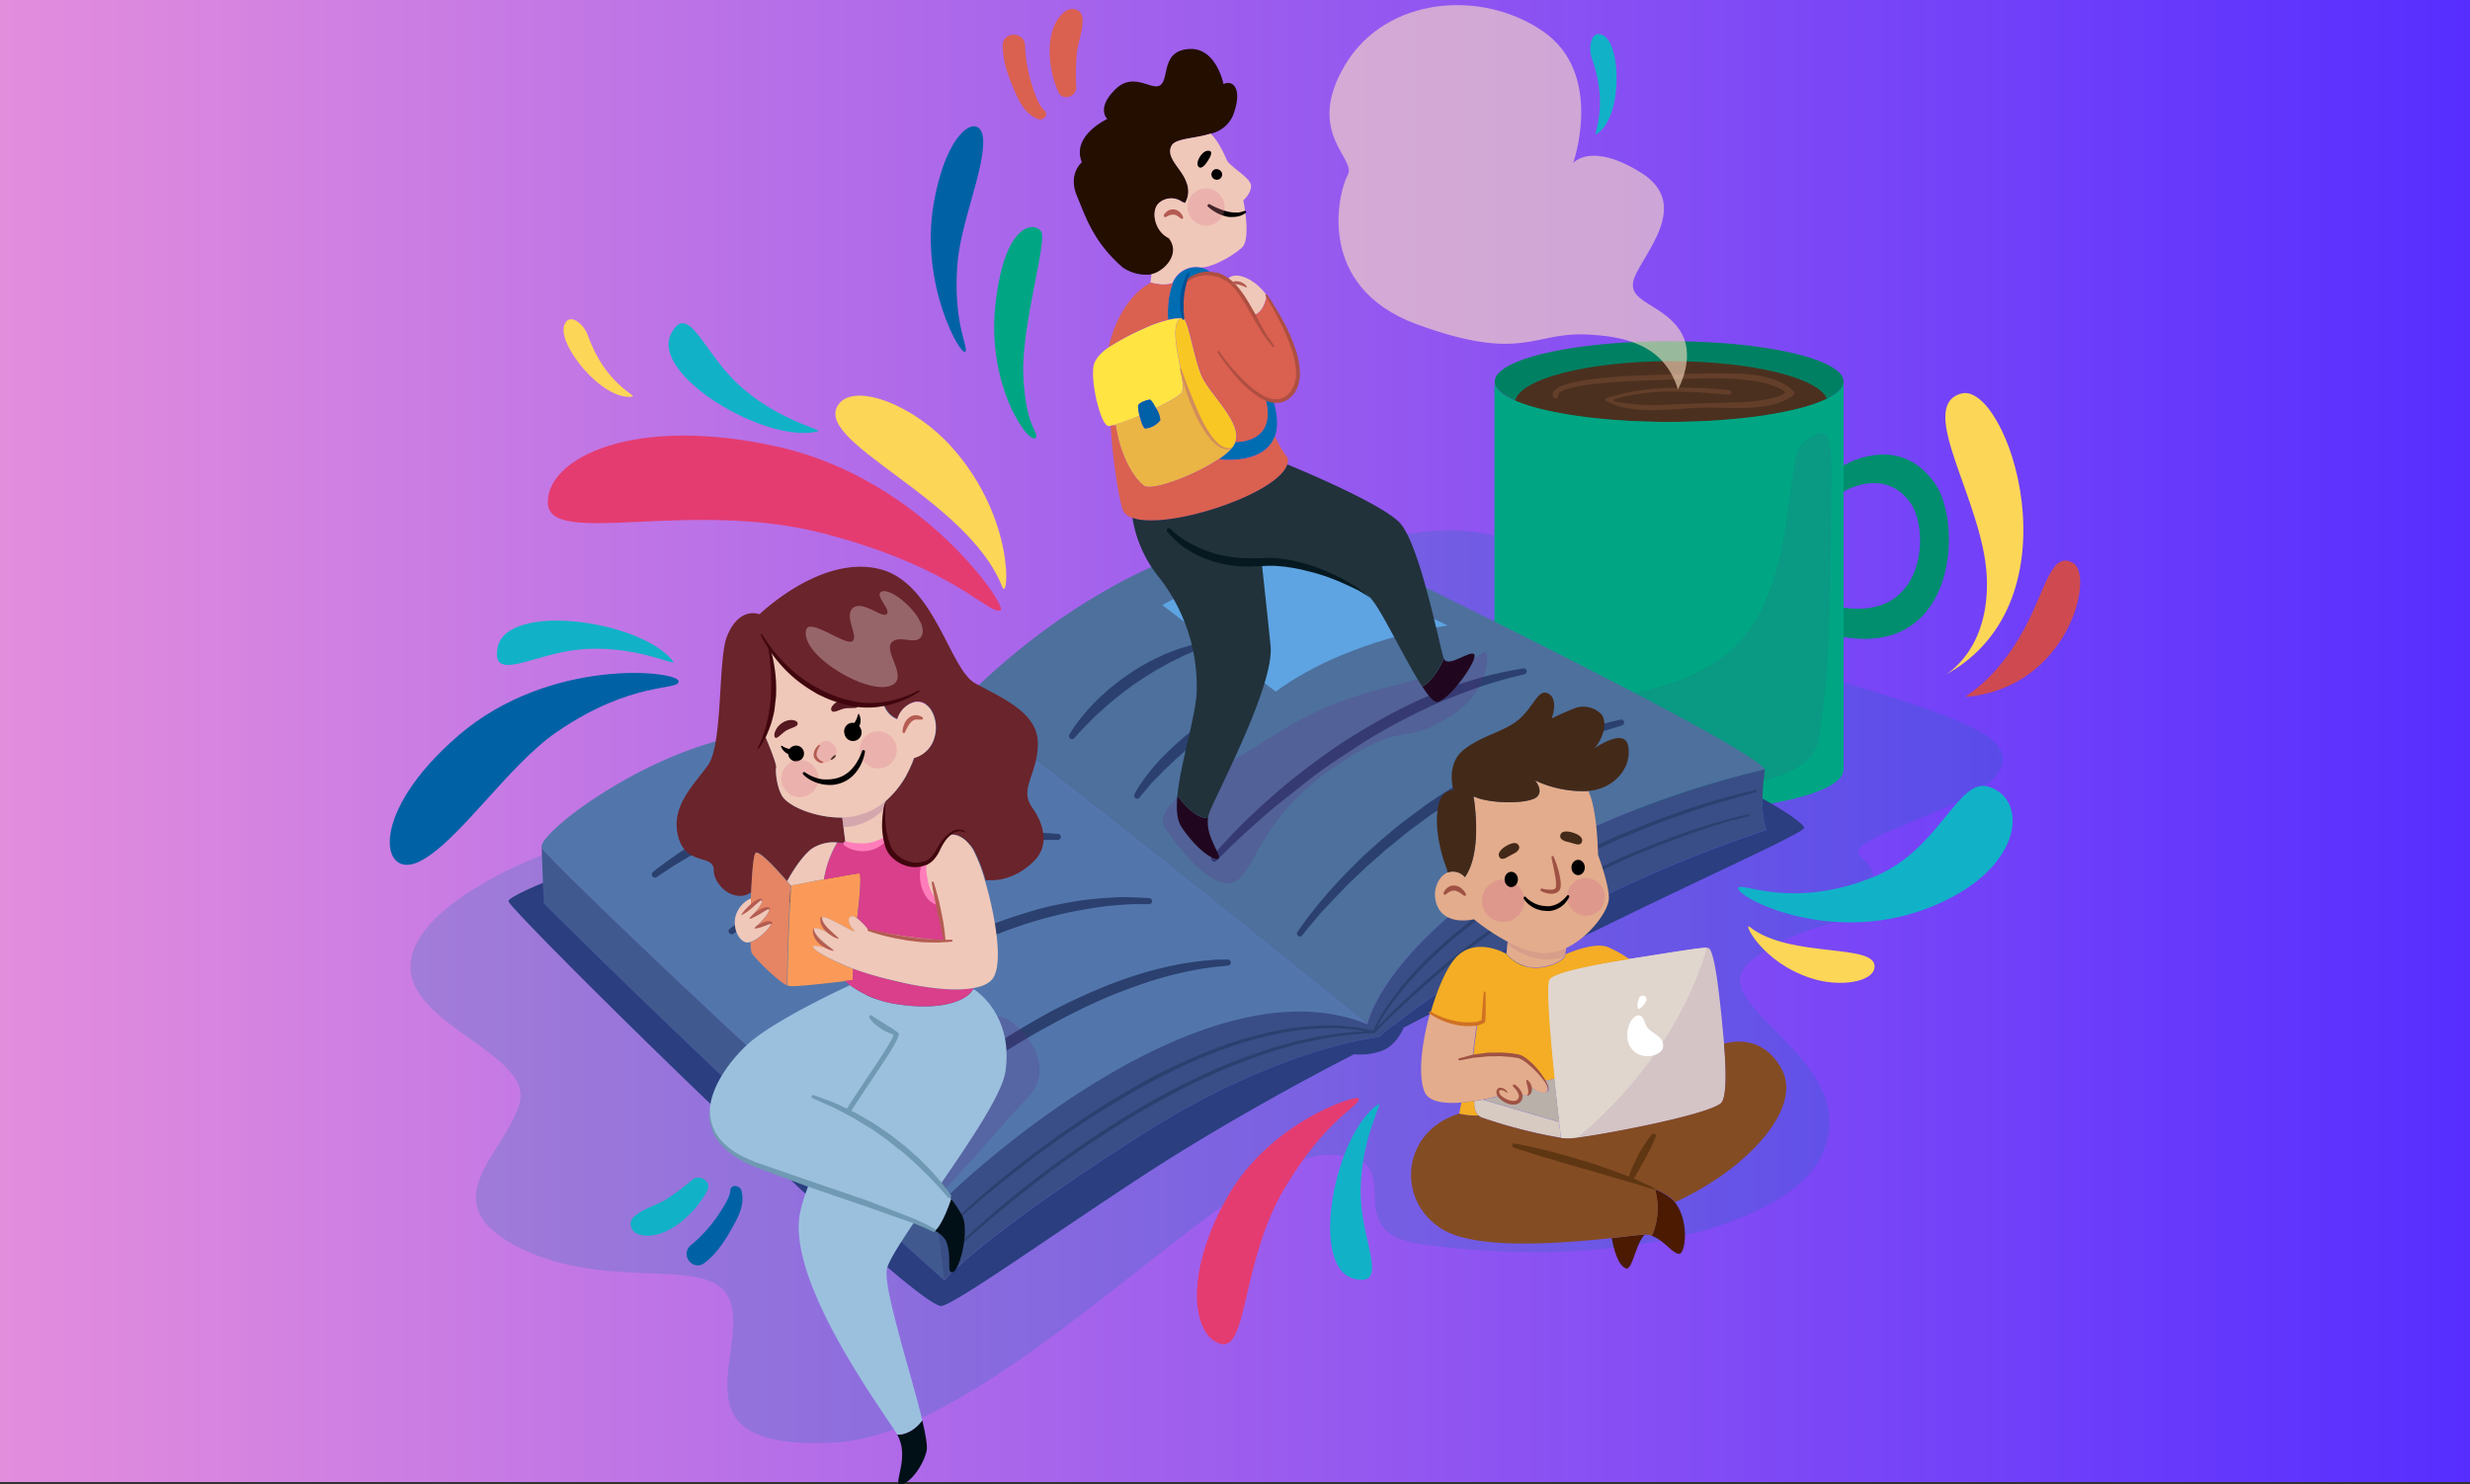<svg xmlns="http://www.w3.org/2000/svg" xmlns:xlink="http://www.w3.org/1999/xlink" viewBox="0 0 500 300.5"><rect x="0" y="0" width="500" height="300.5" fill="#333333" stroke="none"/><defs><style>.cls-1{isolation:isolate;}.cls-2{fill:url(#Gradiente_sem_nome_3);}.cls-3{fill:#007bb3;}.cls-10,.cls-3,.cls-35,.cls-37,.cls-47{mix-blend-mode:multiply;}.cls-3,.cls-37{opacity:0.2;}.cls-4{fill:#008063;}.cls-5{fill:#4c301f;}.cls-6{fill:#008e6e;}.cls-7{fill:#00a684;}.cls-8{fill:#633f2a;}.cls-9{fill:#ffdfc3;opacity:0.6;}.cls-10,.cls-37{fill:#672381;}.cls-10{opacity:0.1;}.cls-11{fill:#4d709d;}.cls-12{fill:#5276ac;}.cls-13{fill:#405a90;}.cls-14{fill:#394e86;}.cls-15{fill:#2a3e80;}.cls-16{fill:#2b406f;}.cls-17{fill:#5ea4e2;}.cls-18{fill:#fbd657;}.cls-19{fill:#cf4a50;}.cls-20{fill:#e43c71;}.cls-21{fill:#0062a5;}.cls-22{fill:#11b2c7;}.cls-23{fill:#e0d6ce;}.cls-24{fill:#4b1a00;}.cls-25{fill:#f4ad24;}.cls-26{fill:#d7cac1;}.cls-27{fill:#e3ac8c;}.cls-28{fill:#b8b0a9;}.cls-29{fill:#844c23;}.cls-30{fill:#432918;}.cls-31{fill:#9f5244;}.cls-32{fill:#cf7123;}.cls-33{fill:#5f3612;}.cls-34,.cls-45{fill:#fff;}.cls-35{fill:#d3698d;}.cls-35,.cls-45,.cls-47{opacity:0.3;}.cls-36{fill:#da6050;}.cls-38{fill:#6a242b;}.cls-39{fill:#f0c8b9;}.cls-40{fill:#011017;}.cls-41{fill:#9bc0de;}.cls-42{fill:#e58563;}.cls-43{fill:#fb9a58;}.cls-44{fill:#d93f8a;}.cls-45{mix-blend-mode:soft-light;}.cls-46{fill:#b45c52;}.cls-47{fill:#e18192;}.cls-48{fill:#4f3327;}.cls-49{fill:#561820;}.cls-50{fill:#41060e;}.cls-51{fill:#ff7dba;}.cls-52{fill:#7099b3;}.cls-53{fill:#006cb2;}.cls-54{fill:#f9c723;}.cls-55{fill:#eab545;}.cls-56{fill:#ffe442;}.cls-57{fill:#230e00;}.cls-58{fill:#20071f;}.cls-59{fill:#21323b;}.cls-60{fill:#0060a8;}.cls-61{fill:#061920;}.cls-62{fill:#ae4f41;}.cls-63{fill:#005095;}.cls-64{fill:#d38d5b;}</style><linearGradient id="Gradiente_sem_nome_3" y1="150" x2="500" y2="150" gradientUnits="userSpaceOnUse"><stop offset="0" stop-color="#e38ddd"/><stop offset="1" stop-color="#562eff"/></linearGradient></defs><g class="cls-1"><g id="Camada_2" data-name="Camada 2"><g id="Camada_4" data-name="Camada 4"><rect class="cls-2" width="500" height="300"/><path class="cls-3" d="M121.45,169.53c-7.73,1.06-36.42,12-38.28,24.87s24.83,18.67,22,28.92-18.56,20.19.31,29.42,39.73.46,42.55,11.37S136.47,293.75,169,292s80.11-57.64,99.22-58.2,1.29,15.39,19.17,18c38.05,5.58,74.25-3.42,81.22-17.6,9.78-19.88-25.59-30.83-14-39.84s21.3-5.67,24.08-13.86-7.58-6.38.78-10.82,32.79-11.06,24.22-19.53-65.06-19.66-79.81-28.28-17.52-22.1-57.06-9.14S156.66,164.72,121.45,169.53Z"/><path class="cls-4" d="M373.2,77.24a2.07,2.07,0,0,1,0,.35c-.21,1.12-1.39,2.18-3.34,3.13-4.8,8.88-16.35,11.2-32.66,11.2-16.81,0-23.8.58-30.43-10.81-2.47-1-3.95-2.25-4.19-3.52a2.07,2.07,0,0,1,0-.35c0-4.51,15.83-8.17,35.34-8.17S373.2,72.73,373.2,77.24Z"/><path class="cls-5" d="M369.83,80.72c-5.66,2.77-17.85,4.69-32,4.69-13.45,0-25.15-1.74-31.12-4.3,1-4.44,14.8-8,31.6-8C354.66,73.15,368.08,76.46,369.83,80.72Z"/><path class="cls-6" d="M391.77,98c5.46,7.9,4.39,34.57-18.31,31h-.26v-6h0c16.69,2.49,17.47-15.87,13.47-21.3-4.82-6.54-11.82-3.12-13.48-2.18V94.21C374.91,93.23,385,88.09,391.77,98Z"/><path class="cls-7" d="M373.17,77.59c-.21,1.12-1.39,2.18-3.34,3.13-5.66,2.77-17.85,4.69-32,4.69-13.45,0-25.15-1.74-31.12-4.3-2.47-1-3.95-2.25-4.19-3.52h0v78.16c0,4.7,15.83,8.51,35.34,8.51s35.34-3.81,35.34-8.51V77.6Z"/><path class="cls-8" d="M363,79.16c-3.55-3.53-10-3.57-15.06-3.58-4.35,0-8.74.17-13.09.34-2.35.09-22.16.37-20.43,4.44.22.52,1.07.3,1-.24-.49-2.67,17.88-3.1,20.08-3.18,7.06-.26,14.68-.91,21.56.55a14.49,14.49,0,0,1,2.87,1c2.08.93,1.66,1.2-.25,1.86a31.13,31.13,0,0,1-8.52,1.1c-4.69.2-9.39.26-14.08.47a42.77,42.77,0,0,1-8.24-.31c-.95-.14-3.48-.37-1.42-1a33.79,33.79,0,0,1,4.28-.87c6-.93,12.24-.32,18.25.14.71.05.67-.85,0-.91-8-.77-17.07-.9-24.68,1.6-.32.1-.4.45-.09.62,5.64,3,13.26,1.48,19.51,1.33,5.77-.13,13.61,1,18.35-2.52A.53.53,0,0,0,363,79.16Z"/><path class="cls-9" d="M339.66,78.82s4-6.92.19-12.25-10.87-5.45-9-10.37,11.59-14.83,1.4-21.21-13.79-2-13.79-2,6.37-18-6.07-26.62S280.6-.71,272.32,13.09s2.37,19,.51,22.31S266,58.06,286.92,65.69s23.47,1.66,33.78,2C328.89,68,336.84,69.73,339.66,78.82Z"/><path class="cls-10" d="M365,89.6c-3.81,2.68-1.16,27.47-12.77,40.24s-35.32,10.55-40.63,15.86c-2.32,2.32-7.35,9.12,3.1,12.39,12.38,3.86,51.07,4.25,53.39-8.13s2.43-29,2.52-39.85C370.83,87.47,371.61,85,365,89.6Z"/><path class="cls-11" d="M357.29,155.77s-36.38,7.74-60.75,27.08c-17.69,14-19.74,24.51-19.74,24.51a0,0,0,0,0,0,0c-1.16-.95-75.62-61.41-82-64a6.22,6.22,0,0,0-1-.29c1.12-1.25,31.65-34.56,70.38-36.08C264.17,107,353.16,149.83,357.29,155.77Z"/><path class="cls-12" d="M193.79,143.09a6.22,6.22,0,0,1,1,.29c6.39,2.56,80.85,63,82,64-34.31-14.16-86.4,37.41-87.43,37.41-4,0-78.68-70.81-79.71-73.13s15.48-15.47,33.28-21C168.46,142.65,187.77,141.66,193.79,143.09Z"/><path class="cls-13" d="M109.9,178.72l-.25-7.09c1,2.32,75.71,73.13,79.71,73.13l1.93,6.58-.13,7.86C147.31,220.26,110,182.85,110,182.85Z"/><path class="cls-14" d="M356.79,161.62a16.21,16.21,0,0,0,.88,6.34,271,271,0,0,0-42.43,18.25,231.82,231.82,0,0,0-33,21.23c-2,1.59-3.07,2.5-3.07,2.5S258.75,212,230.89,229.8c-33.48,21.39-39.73,29.4-39.73,29.4l-1.8-14.44c2.13-3.1,53.12-51.57,87.43-37.41a0,0,0,0,1,0,0s2.05-10.48,19.74-24.51c24.37-19.34,60.75-27.08,60.75-27.08A45.57,45.57,0,0,0,356.79,161.62Z"/><path class="cls-15" d="M365.22,167.57c.13.91-19.38,9.64-38.5,19C306,196.61,285.48,207.32,284.22,208l-2-.53a231.82,231.82,0,0,1,33-21.23A271,271,0,0,1,357.67,168a16.21,16.21,0,0,1-.88-6.34C357.66,162.11,365,166.29,365.22,167.57Z"/><path class="cls-15" d="M284.16,208s-1.36,3.48-4.26,4.64a12.81,12.81,0,0,1-5.8.77s-22.44,11.31-43.21,24.89c-18.8,12.3-38.57,26.44-40.5,26.06-7.62-1.53-86.63-79.44-87.45-81.9-.25-.76,6.64-3.62,7-3.75l.14,4.13s37.27,37.41,81.12,76.35c0,0,6.25-8,39.73-29.4,27.86-17.8,48.24-19.86,48.24-19.86s1.05-.91,3.07-2.5l2,.53Z"/><path class="cls-16" d="M193.6,246.68s1.09-1,3-2.78,4.77-4.19,8.29-7c1.75-1.4,3.69-2.87,5.74-4.41s4.27-3.11,6.59-4.69,4.74-3.17,7.25-4.71,5.1-3.05,7.72-4.49,5.33-2.74,8-3.93c1.35-.59,2.68-1.19,4-1.71l2-.79,2-.71c1.32-.48,2.64-.88,3.94-1.26s2.58-.7,3.83-1a59.1,59.1,0,0,1,7.15-1.27c1.11-.17,2.2-.19,3.22-.26.51,0,1-.06,1.5-.07l1.42,0,1.32,0a8.34,8.34,0,0,1,1.24.08l2.16.23a12,12,0,0,1,1.73.28l1.27.25,1.06.21a.21.21,0,0,1,.16.24.2.2,0,0,1-.23.16h0l-1.05-.19-1.26-.23a14.13,14.13,0,0,0-1.72-.25l-2.14-.19a8,8,0,0,0-1.22-.06H268l-1.48.09c-1,.08-2.08.1-3.18.28a60.18,60.18,0,0,0-7.07,1.29c-1.24.32-2.52.61-3.79,1s-2.6.78-3.91,1.28l-2,.7-2,.8c-1.34.52-2.66,1.12-4,1.72-2.67,1.2-5.32,2.55-8,4s-5.21,2.89-7.71,4.43-4.93,3.1-7.25,4.66-4.51,3.13-6.58,4.64-4,3-5.75,4.37c-3.51,2.77-6.39,5.14-8.36,6.85s-3.07,2.73-3.07,2.73a.21.21,0,0,1-.28-.3Z"/><path class="cls-16" d="M278.1,209.11l-1.09.06c-.7.06-1.75.09-3.07.21l-2.17.26-1.24.14-1.31.23c-.91.17-1.88.31-2.89.53l-3.18.71c-1.1.28-2.24.61-3.42.93s-2.37.74-3.61,1.12c-2.47.83-5,1.8-7.66,2.89-1.31.54-2.62,1.15-4,1.73l-4,1.92c-2.66,1.35-5.33,2.78-8,4.29A209.67,209.67,0,0,0,205.11,243c-3.54,2.86-6.42,5.32-8.41,7.08s-3.07,2.82-3.07,2.82a.22.22,0,0,1-.29,0,.21.21,0,0,1,0-.29s1.09-1.07,3-2.86,4.81-4.32,8.34-7.21a211.19,211.19,0,0,1,27.44-19.08c2.63-1.52,5.34-2.93,8-4.28l4-1.9c1.34-.58,2.66-1.19,4-1.73,2.64-1.08,5.23-2,7.71-2.86,1.26-.38,2.46-.8,3.65-1.12s2.34-.63,3.45-.91l3.2-.7c1-.2,2-.33,2.92-.48l1.33-.21,1.25-.14,2.2-.22c1.33-.11,2.37-.12,3.08-.16l1.09-.05a.22.22,0,0,1,.22.2A.22.22,0,0,1,278.1,209.11Z"/><path class="cls-16" d="M355.4,160.42l-1,.24-2.86.76-4.43,1.3-5.69,1.85L334.73,167l-7.31,3-7.65,3.59-7.66,4.15c-1.27.7-2.51,1.5-3.76,2.25l-1.87,1.13-1.8,1.2c-2.41,1.55-4.69,3.24-6.88,4.87-1.07.86-2.12,1.69-3.16,2.51l-2.91,2.53-2.66,2.51-2.38,2.44-2.09,2.35-1.78,2.19c-1.08,1.42-2,2.68-2.64,3.77a27.71,27.71,0,0,0-1.46,2.56c-.31.61-.44.94-.44.94a.2.2,0,0,1-.26.12.21.21,0,0,1-.12-.26,10.22,10.22,0,0,1,.44-1,27.26,27.26,0,0,1,1.44-2.63c.66-1.11,1.55-2.4,2.61-3.84l1.77-2.24,2.09-2.38,2.38-2.48,2.67-2.54,2.92-2.56,3.16-2.54c2.2-1.66,4.48-3.37,6.91-5l1.81-1.21,1.86-1.15c1.25-.75,2.46-1.55,3.76-2.27l7.73-4.14,7.7-3.57,7.35-3,6.69-2.39c2.09-.68,4-1.27,5.73-1.8l4.46-1.23,2.9-.72,1-.23a.19.19,0,0,1,.24.15A.21.21,0,0,1,355.4,160.42Z"/><path class="cls-16" d="M353.85,165.25l-1,.23c-.62.18-1.55.39-2.71.73s-2.58.73-4.17,1.28-3.41,1.1-5.35,1.84-4.08,1.45-6.26,2.39-4.54,1.81-6.88,2.94l-3.58,1.65-1.83.84c-.61.29-1.21.62-1.81.93L313,181.87c-1.2.69-2.42,1.34-3.6,2.06s-2.34,1.42-3.47,2.17c-2.28,1.49-4.48,3-6.56,4.55-4.18,3.08-7.91,6.17-11,8.91s-5.64,5.1-7.37,6.79-2.69,2.7-2.69,2.7a.2.2,0,0,1-.29,0,.2.2,0,0,1,0-.28s.94-1,2.66-2.75,4.19-4.15,7.3-6.91,6.85-5.89,11-9c2.09-1.56,4.29-3.11,6.57-4.62,1.14-.76,2.33-1.46,3.5-2.21s2.4-1.38,3.59-2.08c2.47-1.31,4.95-2.53,7.38-3.78.61-.31,1.21-.63,1.83-.92l1.84-.83,3.6-1.64c2.35-1.12,4.72-2,6.92-2.91s4.34-1.64,6.29-2.36,3.79-1.27,5.4-1.79,3-.87,4.21-1.21,2.11-.53,2.74-.69l1-.22a.21.21,0,0,1,.24.16.19.19,0,0,1-.15.24Z"/><path class="cls-16" d="M132.11,176.56s.86-.72,2.43-1.86,3.84-2.75,6.7-4.48,6.21-3.68,10-5.49c1.87-.91,3.84-1.8,5.85-2.66s4.08-1.69,6.19-2.41,4.23-1.4,6.34-2,4.21-1.11,6.26-1.55,4-.75,5.94-1,3.71-.44,5.38-.53,3.2-.12,4.56-.16,2.54.06,3.52.1l3.05.24a.61.61,0,0,1-.05,1.22h0l-3,0c-1,0-2.11,0-3.44.1s-2.82.16-4.45.35-3.38.4-5.23.69c-.92.17-1.87.32-2.84.52l-2.94.62c-2,.46-4,1-6.1,1.58s-4.14,1.27-6.19,2-4.1,1.5-6.09,2.31-3.93,1.67-5.78,2.55-3.63,1.76-5.31,2.61-3.24,1.7-4.67,2.51c-2.85,1.62-5.21,3-6.81,4.07s-2.51,1.65-2.51,1.65a.61.61,0,0,1-.85-.16.59.59,0,0,1,.1-.81Z"/><path class="cls-16" d="M147.74,188l.63-.47c.42-.31,1-.76,1.84-1.29s1.79-1.16,2.93-1.88,2.43-1.5,3.89-2.27l2.26-1.24,2.45-1.25c1.67-.9,3.52-1.67,5.39-2.53l2.92-1.19c1-.39,2-.83,3-1.17,2-.71,4.11-1.53,6.24-2.11l3.17-.92c1.07-.28,2.14-.52,3.19-.77s2.11-.51,3.15-.73l3.11-.54c1-.18,2-.37,3-.5l2.91-.29,2.75-.27c.89-.08,1.76-.06,2.58-.1,1.66,0,3.18-.09,4.52-.09l3.48.21,3,.2a.61.61,0,0,1,0,1.22h-3l-3.41,0-4.42.3c-.81.06-1.66.07-2.52.18l-2.69.36-2.83.38c-1,.16-1.94.37-2.94.54l-3,.57c-1,.22-2,.5-3.07.75s-2.08.49-3.12.78l-3.1.94c-2.08.58-4.12,1.33-6.13,2-1,.32-2,.74-3,1.11L168,179.11l-2.75,1.19-1.33.57-1.28.59-2.47,1.15-2.26,1.14c-1.46.72-2.76,1.45-3.94,2.06s-2.17,1.19-3,1.68-1.46.86-1.88,1.13l-.66.41h0a.61.61,0,0,1-.84-.2A.6.6,0,0,1,147.74,188Z"/><path class="cls-16" d="M166.89,208.72s.81-.83,2.29-2.15,3.66-3.17,6.4-5.2c1.37-1,2.88-2.09,4.49-3.2s3.35-2.23,5.2-3.3,3.77-2.17,5.75-3.22,4-2.05,6.14-3l1.57-.68,1.59-.63c1.05-.43,2.12-.81,3.18-1.19,2.12-.76,4.24-1.41,6.3-2s4.1-1,6-1.37,3.77-.63,5.48-.8,3.28-.25,4.67-.34,2.61,0,3.61,0l3.13.16a.62.62,0,0,1,0,1.23h0l-3.08,0c-1,0-2.16.11-3.51.2s-2.89.28-4.54.54-3.44.56-5.31.95c-.94.22-1.9.42-2.87.68s-2,.51-3,.8c-2,.59-4.07,1.25-6.13,2-1,.38-2.07.76-3.1,1.2l-1.54.63-1.53.68c-2.05.89-4.07,1.85-6,2.84s-3.87,2-5.68,3.09-3.54,2.11-5.18,3.13-3.15,2-4.52,3c-2.76,1.93-5,3.59-6.56,4.81s-2.39,1.93-2.39,1.93a.61.61,0,0,1-.84-.89Z"/><path class="cls-16" d="M183.15,225.73s.83-.81,2.35-2.14,3.7-3.21,6.45-5.31c1.37-1.05,2.86-2.18,4.47-3.34s3.33-2.35,5.14-3.53,3.7-2.38,5.66-3.53,4-2.31,6-3.39c1-.53,2.07-1,3.09-1.56l3.12-1.45c2.08-.93,4.15-1.81,6.18-2.57s4-1.42,5.95-2,3.75-1,5.44-1.39l2.46-.48,2.23-.33c1.4-.21,2.64-.27,3.64-.38s1.82-.06,2.36-.09l.83,0a.61.61,0,0,1,.63.59.62.62,0,0,1-.54.63h0l-3.1.32c-1,.16-2.17.27-3.53.55l-2.15.43-2.37.56c-1.65.42-3.42.91-5.27,1.53s-3.78,1.32-5.76,2.08-4,1.65-6,2.58l-3,1.46c-1,.53-2,1-3,1.57-2,1.07-4,2.14-5.95,3.28s-3.81,2.28-5.62,3.42c-3.59,2.31-6.92,4.52-9.69,6.52s-5.07,3.71-6.64,4.94-2.45,2-2.45,2a.61.61,0,0,1-.81-.92Z"/><path class="cls-17" d="M235.28,122.49s15.21-8.77,27.34-10.58l30.44,14.71S272.93,129.2,258.23,140Z"/><path class="cls-16" d="M216.46,148.71l.18-.31c.13-.21.31-.5.55-.86s.56-.8.92-1.29.78-1,1.27-1.6,1-1.18,1.6-1.81,1.22-1.28,1.92-1.91,1.39-1.29,2.17-1.9,1.54-1.24,2.36-1.82,1.65-1.13,2.47-1.67,1.7-1,2.5-1.46,1.66-.81,2.42-1.2a23.4,23.4,0,0,1,2.23-.94c.7-.27,1.33-.53,1.92-.7l1.5-.45,1.32-.37a.61.61,0,0,1,.75.44.63.63,0,0,1-.33.71h0l-1.21.56-1.4.61c-.53.23-1.11.57-1.76.87s-1.35.66-2.07,1.08-1.49.79-2.25,1.28-1.57.93-2.34,1.47-1.6,1-2.35,1.63l-1.16.85c-.38.28-.75.59-1.12.88-.75.58-1.45,1.18-2.14,1.76s-1.32,1.18-1.94,1.73-1.17,1.09-1.68,1.61c-1,1-1.86,1.88-2.42,2.51l-.64.72-.23.27h0a.61.61,0,0,1-.86.07A.62.62,0,0,1,216.46,148.71Z"/><path class="cls-16" d="M229.59,160.87l.17-.33c.12-.22.29-.53.53-.91a34.3,34.3,0,0,1,2.1-3c.48-.59,1-1.25,1.57-1.89l.89-1,1-1a55.48,55.48,0,0,1,4.41-4l2.4-1.82,2.42-1.65,2.33-1.42c.74-.45,1.48-.81,2.14-1.17,1.32-.74,2.5-1.21,3.29-1.58l1.27-.56a.61.61,0,0,1,.57,1.08l0,0-1.16.73-1.33.81c-.52.3-1.07.69-1.69,1.09s-1.3.82-2,1.3-1.42,1-2.18,1.5L244,148.72l-2.31,1.8c-.74.63-1.51,1.24-2.23,1.87s-1.44,1.26-2.1,1.9-1.31,1.23-1.9,1.83-1.13,1.17-1.65,1.69-1,1-1.35,1.48-.72.84-1,1.17l-.61.77-.21.27,0,0a.61.61,0,0,1-1-.65Z"/><path class="cls-16" d="M245.39,173.42s.74-.93,2.11-2.44,3.38-3.66,5.94-6.06,5.6-5.17,9.06-7.88c1.72-1.36,3.54-2.72,5.41-4.07s3.81-2.67,5.81-3.91,4-2.43,6-3.55,4.06-2.14,6-3.09,4-1.76,5.84-2.5,3.68-1.38,5.37-1.9,3.24-1,4.62-1.33,2.61-.61,3.61-.82l3.18-.57a.61.61,0,0,1,.71.5.62.62,0,0,1-.46.7h0l-3.09.76c-1,.26-2.15.6-3.5,1s-2.85.9-4.47,1.5-3.37,1.27-5.19,2c-.91.4-1.84.79-2.79,1.23l-2.87,1.36c-1.94,1-3.92,2-5.89,3.1s-4,2.29-5.89,3.55-3.88,2.5-5.74,3.8-3.67,2.62-5.38,4-3.35,2.63-4.89,3.88-3,2.48-4.26,3.63c-2.59,2.31-4.71,4.27-6.15,5.7s-2.23,2.25-2.23,2.25a.62.62,0,0,1-.87,0,.61.61,0,0,1-.06-.82Z"/><path class="cls-16" d="M262.63,188.69s.16-.26.51-.74.83-1.2,1.49-2.07,1.49-1.92,2.45-3.1l1.57-1.85c.55-.66,1.18-1.3,1.81-2,1.24-1.41,2.69-2.83,4.21-4.36s3.2-3,5-4.58,3.63-3.1,5.62-4.55l3-2.24c1-.71,2.06-1.42,3.11-2.11l1.56-1,.78-.51.81-.48,3.21-1.88c2.1-1.31,4.32-2.31,6.4-3.4l1.55-.79c.51-.26,1.06-.45,1.57-.68l3.06-1.27c1-.41,2-.84,2.9-1.18l2.78-.94c1.78-.59,3.4-1.18,4.87-1.56l3.83-.94,3.34-.8a.61.61,0,0,1,.32,1.17l0,0-3.25,1-3.72,1.11c-.73.19-1.46.52-2.25.81l-2.48.92-2.7,1c-.92.37-1.85.82-2.82,1.25-1.91.89-4,1.72-6,2.84s-4.19,2.08-6.23,3.39L295.69,161l-.78.48-.77.51-1.52,1-3.06,2-2.93,2.18c-2,1.4-3.77,3-5.57,4.41-.91.72-1.72,1.51-2.56,2.24s-1.67,1.42-2.43,2.16c-1.53,1.45-3,2.81-4.27,4.15s-2.45,2.56-3.48,3.65-1.87,2.1-2.56,2.92-1.24,1.47-1.58,1.92-.55.7-.55.7a.61.61,0,0,1-.85.13.61.61,0,0,1-.16-.82Z"/><path class="cls-18" d="M393.66,136.68s9.28-4.9,8.51-20.12S387.73,82.25,397,79.67,421.52,121.72,393.66,136.68Z"/><path class="cls-19" d="M398,141.06c-.92.08,5.94-2.84,11.87-13.93,4.25-7.94,5.42-15.73,9.8-13.15S418.68,139.26,398,141.06Z"/><path class="cls-20" d="M202.58,123.48c1.3-.73-15.68-26.37-44.93-33s-47,2.21-46.75,11.33,28.73-.91,55.81,6.17S200.28,124.78,202.58,123.48Z"/><path class="cls-20" d="M275.06,222.35c-.21-.88-18.19,4.61-26.93,20.52s-6.46,27.76-1,29.17,4.21-16.89,12.87-31.45S275.45,223.91,275.06,222.35Z"/><path class="cls-18" d="M202.91,118.85c1.22,3.09,2.77-13.67-10.12-28.2-7.81-8.8-19.54-13.09-22.88-9C163.64,89.27,195.7,100.5,202.91,118.85Z"/><path class="cls-18" d="M354.17,187.62c-1.4-1.1,2.39,7.08,12.27,10.34,6,2,12.58.8,13-2C380.32,190.75,362.44,194.18,354.17,187.62Z"/><path class="cls-7" d="M209.74,88.44c-.82,2.45-10.06-9.55-8.26-26.57s8-17,9.29-15-4.13,19.34-3.61,29.4S210.12,87.28,209.74,88.44Z"/><path class="cls-21" d="M195.36,71.22c-1.07.64-9.1-13.74-6.39-29.79s9.87-19,10.06-13-4.59,16.86-5.22,25C192.84,65.8,196.32,70.64,195.36,71.22Z"/><path class="cls-21" d="M137.37,137.91c-.12-2.18-26-4.95-44.49,10.9S77,178.35,84.94,174.38s17.88-19.47,27.87-26.28C128.08,137.69,137.47,139.89,137.37,137.91Z"/><path class="cls-22" d="M165.5,87.34c1.5-.38-8.48-2.1-16.7-10.16-6.51-6.38-9.59-16-12.92-9.7C131.46,75.9,155.18,89.92,165.5,87.34Z"/><path class="cls-22" d="M136.27,133.89c.95,1.23-8-3.61-19.4-2.37-9.06,1-17.46,6.64-16.15-.4C102.47,121.77,129.77,125.47,136.27,133.89Z"/><path class="cls-22" d="M279,223.53c1.28-.88-4.08,7.73-3.52,19.22.44,9.11,5.6,17.83-1.35,16.1C264.85,256.56,270.16,229.52,279,223.53Z"/><path class="cls-23" d="M349,211.32c.51,5.8.49,11-.6,12-2.71,2.52-26.89,7-30.57,7.16a10.24,10.24,0,0,1-1.81-.1v0l-.39-3.24c-.25-2.22-.61-5.36-1-8.76-.89-8.43-1.75-18.46-1.1-20s8.51-3,16.24-4.22c7.07-1.08,14.87-2.45,16-2.26C347.16,192.08,348.23,202.75,349,211.32Z"/><path class="cls-23" d="M345.52,191.83c-1.74,0-9.06,1.26-15.72,2.28-7.73,1.18-15.63,2.8-16.24,4.22s.21,11.56,1.1,20c.35,3.4.71,6.54,1,8.76l.39,3.24v0a10.24,10.24,0,0,0,1.81.1c.33,0,.83-.07,1.46-.15C331.28,220.28,341.13,206.8,345.52,191.83Z"/><path class="cls-24" d="M339.09,243.42c2.88,3.77,2.12,10.13.91,10.37s-3.13-2.75-5.63-3.62a14,14,0,0,0,.67-9.28l0-.13a12.22,12.22,0,0,1,3.36,1.94A7.31,7.31,0,0,1,339.09,243.42Z"/><path class="cls-24" d="M333,249.92c-1.81,1.42-2.54,7.34-3.87,6.84-2.06-.77-2.84-6.07-2.84-6.07v-.08C329.74,250.24,332.23,249.92,333,249.92Z"/><path class="cls-25" d="M299,207.24c-4.28,1.17-9.25-2.2-9.25-2.2l-.17,0c1.3-4.6,3.13-8.82,4.88-10.92,4.06-4.84,10.51-1,10.51-1a7.57,7.57,0,0,0,7.1,2.71c3.61-.5,4.76-2.19,4.76-2.19l.09-.55.18,0s5.54-2.44,8.25-1.42a23.22,23.22,0,0,1,4.5,2.49c-7.73,1.18-15.63,2.8-16.24,4.22s.21,11.56,1.1,20h-.07l-1.8.42-.08,0c-1.27-2-4-4.69-5.34-5a25.11,25.11,0,0,0-9.11,0l-.05-.27c.26-2.45.78-6.19.78-6.19Z"/><path class="cls-26" d="M316,230.32v0a100.18,100.18,0,0,1-16.18-4.15,2,2,0,0,1-.64-.45,3.8,3.8,0,0,1-.72-2.84v0h0l1.64-.28v0l15.38,4.48h.12Z"/><path class="cls-27" d="M323.49,173.05c-.25-9.67-1.8-12.51-1.8-12.51l-.05-.44a10.12,10.12,0,0,1-1.24.05,22.82,22.82,0,0,1-9.67-2.18c.13.15,1.74,2.1.38,3.34-1.66,1.52-9.87,1.42-12.83-.13,0,0,2,11.1-1.74,16.38a3.19,3.19,0,0,0-3.54-.93c-2,.86-3.29,4.06-2,6.87,1.83,4,7.35,2.58,7.35,2.58a43.52,43.52,0,0,0,6.84,4.55l-.26,2.41a7.57,7.57,0,0,0,7.1,2.71c3.61-.5,4.76-2.19,4.76-2.19l.09-.55.18-1.11c4.82-2.29,8.63-7.67,8.63-10.08C325.68,178.86,323.49,173.05,323.49,173.05Z"/><path class="cls-10" d="M313.56,192.91c-2.62.27-5.69-.87-8.38-2.28l-.05.4a12.27,12.27,0,0,0,11.51,2.71,1.16,1.16,0,0,0,.14-.18l.09-.55.18-1.11A10.9,10.9,0,0,1,313.56,192.91Z"/><path class="cls-28" d="M314.66,218.32c.35,3.4.71,6.54,1,8.76h-.12l-15.38-4.48v0c2-.38,3.39-.78,3.39-.78s2.16,1.92,3.55,1.35a1.74,1.74,0,0,0,1-1.74s.77.64,1.29.25.51-1.67.51-1.67,2.58,2,3.48.84c.29-.37,0-1.15-.59-2.07l.08,0,1.8-.42Z"/><path class="cls-29" d="M335.09,240.76l0,.13a14,14,0,0,1-.67,9.28,3.87,3.87,0,0,0-1.33-.25c-.81,0-3.3.32-6.71.69-9.78,1-27.14,2.55-34.31-1.72-9.54-5.68-8.51-19.86,3.36-23.48a15.12,15.12,0,0,0,3.74.4l.07-.07a2,2,0,0,0,.64.45A100.18,100.18,0,0,0,316,230.34a10.24,10.24,0,0,0,1.81.1c3.68-.19,27.86-4.64,30.57-7.16,1.09-1,1.11-6.16.6-12,1.75-.51,7.91-1.74,11.65,5.07,4.38,8-6.9,20.31-21.55,27a7.31,7.31,0,0,0-.64-.72A12.22,12.22,0,0,0,335.09,240.76Z"/><path class="cls-27" d="M309.82,220s0,1.29-.51,1.67-1.29-.25-1.29-.25a1.74,1.74,0,0,1-1,1.74c-1.39.57-3.55-1.35-3.55-1.35s-1.42.4-3.39.78l-1.64.28h0c-.85.14-1.74.24-2.63.31-3.29.26-6.57-.07-7.43-2.15-1.39-3.36-.58-10,1.12-16l.17,0s5,3.37,9.25,2.2l0,.12s-.52,3.74-.78,6.19l.05.27a25.11,25.11,0,0,1,9.11,0c1.33.27,4.07,2.94,5.34,5,.59.92.88,1.7.59,2.07C312.4,222,309.82,220,309.82,220Z"/><path class="cls-25" d="M298.47,222.9a3.8,3.8,0,0,0,.72,2.84l-.07.07a15.12,15.12,0,0,1-3.74-.4l.46-2.23c.89-.07,1.78-.17,2.63-.31Z"/><path class="cls-30" d="M322.73,151.5c.25-.18,6.06-4.17,6.82-.63.94,4.35-2.64,8.73-7.91,9.23a10.12,10.12,0,0,1-1.24.05,22.82,22.82,0,0,1-9.67-2.18c.13.15,1.74,2.1.38,3.34-1.66,1.52-9.87,1.42-12.83-.13,0,0,2,11.1-1.74,16.38a3.19,3.19,0,0,0-3.54-.93l-.07-.61s-3.1-7.36-1.68-13.29c.73-3.07,3-2.71,3-2.71s-1.68-5.29,2.06-8.25,8.25-3.61,11.22-6.19,3.87-6.32,5.93-5.16.72,4.82.65,5c.17-.08,2.8-1.35,5-2.18a5.15,5.15,0,0,1,5,1.28C325.49,146.15,324.52,149.57,322.73,151.5Z"/><path class="cls-31" d="M313.3,220.84a.74.74,0,0,0,.08-.23,1.39,1.39,0,0,0-.13-.65,5.29,5.29,0,0,0-.52-.92c-.23-.32-.53-.7-.84-1.09s-.69-.79-1.1-1.2-.85-.82-1.32-1.22a8.32,8.32,0,0,0-.74-.59,6.32,6.32,0,0,0-.8-.51,1.38,1.38,0,0,0-.4-.17,1.09,1.09,0,0,0-.43-.11l-1-.15c-.67-.09-1.32-.11-2-.17s-1.3,0-1.93,0h-.92l-.88.09-1.62.16c-.51,0-.94.15-1.36.21l-1,.2-.93.15a.2.2,0,0,1-.23-.16.21.21,0,0,1,.15-.24l.9-.24,1-.27a8.78,8.78,0,0,1,1.37-.3l1.65-.23.91-.12c.31,0,.63,0,1,0,.65,0,1.31-.05,2,0s1.39.08,2.07.18l1,.17a2,2,0,0,1,.54.16,2.19,2.19,0,0,1,.51.24,6.9,6.9,0,0,1,.86.6,7.88,7.88,0,0,1,.75.64,13.64,13.64,0,0,1,1.3,1.35c.38.45.72.89,1,1.32a11.82,11.82,0,0,1,.74,1.19,5.33,5.33,0,0,1,.42,1,1.24,1.24,0,0,1,0,.7A.7.7,0,0,1,313.3,220.84Z"/><path class="cls-32" d="M300.74,200.92c0,1,0,1.94,0,2.91s0,1.93-.08,2.9a.36.36,0,0,1-.19.31,6.85,6.85,0,0,1-1.4.57H299c-.43,0-.86.09-1.29.08a11,11,0,0,1-1.28,0,13.41,13.41,0,0,1-2.52-.43,14.64,14.64,0,0,1-2.4-.87,12.13,12.13,0,0,1-2.2-1.28.2.2,0,0,1,0-.28.2.2,0,0,1,.27-.06h0a14.38,14.38,0,0,0,2.2,1.06,15,15,0,0,0,2.33.73,12.32,12.32,0,0,0,2.41.37,9.78,9.78,0,0,0,1.21,0c.41,0,.81-.05,1.21-.07l-.06,0a5.91,5.91,0,0,0,1.25-.49l-.19.31c0-1,.12-1.93.18-2.9s.15-1.93.24-2.9a.2.2,0,0,1,.22-.18A.21.21,0,0,1,300.74,200.92Z"/><path class="cls-33" d="M306.57,231.47s1.83.32,4.55.95c1.35.33,2.94.69,4.61,1.16s3.47,1,5.25,1.52c.89.27,1.77.54,2.64.85l2.54.89,2.36.86c.75.29,1.45.52,2.11.82,1.27.57,2.32,1.07,3.06,1.41l1.15.56a.14.14,0,0,1,.06.19.14.14,0,0,1-.17.08l-1.23-.36c-.77-.25-1.89-.58-3.21-1-.62-.22-1.39-.38-2.14-.61l-2.4-.69-2.56-.75c-.87-.28-1.76-.53-2.65-.77-1.78-.5-3.56-1-5.22-1.52s-3.22-.94-4.54-1.36-2.42-.79-3.2-1-1.21-.41-1.21-.41a.41.41,0,0,1-.26-.52A.43.43,0,0,1,306.57,231.47Z"/><path class="cls-33" d="M335.2,230s-.24.62-.64,1.51c-.2.44-.44.95-.72,1.48s-.57,1.12-.88,1.69-.64,1.12-.92,1.65-.58,1-.83,1.42-.48.76-.64,1l-.19.27-.06.1h0a.42.42,0,0,1-.75-.34.39.39,0,0,0,0-.11,3.43,3.43,0,0,1,.1-.33c.09-.27.22-.66.4-1.12s.4-1,.65-1.56.56-1.14.86-1.72.63-1.14.95-1.67.64-1,.93-1.39a13.21,13.21,0,0,1,1-1.3h0a.41.41,0,0,1,.59,0A.43.43,0,0,1,335.2,230Z"/><path class="cls-31" d="M292.25,180.68a1.18,1.18,0,0,1,.11-.22,2.11,2.11,0,0,1,.37-.51,2.19,2.19,0,0,1,.77-.54,1.53,1.53,0,0,1,.54-.14,1.88,1.88,0,0,1,.58,0,2.26,2.26,0,0,1,.54.16,1.82,1.82,0,0,1,.46.25,3.24,3.24,0,0,1,.66.58c.17.19.26.38.35.49l.11.19a.28.28,0,0,1-.11.37.29.29,0,0,1-.27,0l0,0-.17-.12c-.1-.07-.24-.19-.42-.31l-.28-.19c-.1-.07-.21-.1-.32-.17a1.92,1.92,0,0,0-.33-.14,1.89,1.89,0,0,0-.34-.09,1.74,1.74,0,0,0-.32,0,1.65,1.65,0,0,0-.32.06,2.18,2.18,0,0,0-.58.26,2.84,2.84,0,0,0-.41.28l-.14.12a.27.27,0,0,1-.37.07A.26.26,0,0,1,292.25,180.68Z"/><path class="cls-31" d="M314.52,173.49a14.3,14.3,0,0,1,.59,1.5,16.27,16.27,0,0,1,.81,3.48,5.36,5.36,0,0,1,0,1.06c0,.09,0,.18-.05.28l-.12.32v0h0l0,0h0l0,0-.07.09a1.46,1.46,0,0,1-.22.23,1.8,1.8,0,0,1-1,.44,3.61,3.61,0,0,1-.88,0,6,6,0,0,1-1.18-.32l-.43-.19a.27.27,0,0,1,.19-.5h0l.4.08a5.69,5.69,0,0,0,1.08.12,3,3,0,0,0,.67,0,1.1,1.1,0,0,0,.51-.24.3.3,0,0,0,.09-.1l.06-.1,0,0v0h0s0-.05,0,0h0a.5.5,0,0,1,0-.13c0-.05,0-.12,0-.17a4.1,4.1,0,0,0,0-.85c-.05-.59-.17-1.21-.27-1.78s-.23-1.12-.32-1.58c-.19-.93-.31-1.55-.31-1.55a.27.27,0,0,1,.21-.32A.28.28,0,0,1,314.52,173.49Z"/><path class="cls-30" d="M307.37,171.05c-.68-1-2.53.16-3.17.68s-1.16,1.32-.55,1.93,1.64-.32,2.35-.64S308,172,307.37,171.05Z"/><path class="cls-30" d="M315.9,168.92c.43-1.11,2.5-.44,3.25-.09s1.44,1,1,1.76-1.68.07-2.44-.08S315.48,170,315.9,168.92Z"/><path class="cls-31" d="M309.23,218.64a2.08,2.08,0,0,1,.38.39,2.54,2.54,0,0,1,.47,1.1,2.22,2.22,0,0,1,0,.68,1.39,1.39,0,0,1-.24.58,1.17,1.17,0,0,1-.48.36.11.11,0,0,1-.14,0,.11.11,0,0,1,0-.14.58.58,0,0,1,.05-.13,1.35,1.35,0,0,0,.09-.3,2.74,2.74,0,0,0,0-.41,2.94,2.94,0,0,0-.08-.49c-.06-.35-.16-.71-.23-1s-.09-.5-.09-.5a.14.14,0,0,1,.12-.16A.2.2,0,0,1,309.23,218.64Z"/><path class="cls-31" d="M306.64,219.53a4.9,4.9,0,0,1,.41.33,4.06,4.06,0,0,1,.88,1.08,2,2,0,0,1,.28,1,1.61,1.61,0,0,1-.49,1.17l-.19.16a2.43,2.43,0,0,1-.32.18,1.92,1.92,0,0,1-.64.15,3.12,3.12,0,0,1-1.19-.15,4.75,4.75,0,0,1-1.93-1.2,1.94,1.94,0,0,1-.53-1v-.31a1.22,1.22,0,0,1,.07-.25.73.73,0,0,1,.41-.45,1.15,1.15,0,0,1,.88.07,2.62,2.62,0,0,1,.52.32,1.11,1.11,0,0,1,.34.43.1.1,0,0,1-.06.13.09.09,0,0,1-.11,0h0a.93.93,0,0,0-.33-.27,1.65,1.65,0,0,0-.48-.21.85.85,0,0,0-.55,0,.3.3,0,0,0-.12.17.62.62,0,0,0,0,.18v.06s0,0,0,0l0,.07a1.6,1.6,0,0,0,.44.64,4.28,4.28,0,0,0,1.68.91,2.64,2.64,0,0,0,.91.11,1.18,1.18,0,0,0,.37-.09l.14-.06.19-.16a1,1,0,0,0,.25-.57,1.35,1.35,0,0,0-.16-.67,4.14,4.14,0,0,0-.68-1,4.61,4.61,0,0,0-.32-.34.27.27,0,0,1,0-.37.26.26,0,0,1,.34,0Z"/><path class="cls-10" d="M349,211.32c-.76-8.57-1.83-19.24-3.21-19.47a1,1,0,0,0-.26,0c-4.39,15-14.24,28.45-26.24,38.46,6.38-.82,26.64-4.72,29.11-7C349.48,222.27,349.5,217.12,349,211.32Z"/><path class="cls-34" d="M331.33,205.62c-1.65.55-2.67,4.27-1.26,6.38,2,3,6.33,1.73,6.58,0,.32-2.19-2.16-2.69-3.1-3.9C332.78,207.13,332.78,205.13,331.33,205.62Z"/><path class="cls-34" d="M331.69,204.23c-.42,0-.29-3.22,1.16-2.64C334.14,202.1,332.27,204.23,331.69,204.23Z"/><path class="cls-35" d="M308.57,182.33a4.29,4.29,0,1,0-4.29,4.29A4.3,4.3,0,0,0,308.57,182.33Z"/><path class="cls-35" d="M324.85,181.56a3.81,3.81,0,1,0-3.81,3.81A3.81,3.81,0,0,0,324.85,181.56Z"/><ellipse cx="305.92" cy="178.02" rx="1.35" ry="1.55"/><ellipse cx="319.46" cy="175.6" rx="1.35" ry="1.55"/><path d="M308.88,181.6l.08.09.21.2.37.31.52.35c.2.1.41.23.64.34s.49.2.75.29l.83.19.89.07a3.59,3.59,0,0,0,.45,0,2.37,2.37,0,0,0,.41-.06,4.55,4.55,0,0,0,.8-.23,5.21,5.21,0,0,0,.71-.35c.21-.14.41-.27.59-.41a6.8,6.8,0,0,0,.8-.76c.18-.2.27-.32.27-.32h0a.26.26,0,0,1,.37-.05.25.25,0,0,1,.08.31,3.36,3.36,0,0,1-.23.43,5.6,5.6,0,0,1-.77,1,4.93,4.93,0,0,1-1.46,1,4.35,4.35,0,0,1-1,.33,3.93,3.93,0,0,1-.54.08,4.1,4.1,0,0,1-.52,0l-1-.09c-.34-.07-.66-.18-1-.27a7.47,7.47,0,0,1-.85-.4,8.49,8.49,0,0,1-.7-.48,5.53,5.53,0,0,1-.88-.89,3.21,3.21,0,0,1-.26-.4h0a.28.28,0,0,1,.12-.36A.27.27,0,0,1,308.88,181.6Z"/><path class="cls-22" d="M323.24,27.11c-1.16.73,2.7-5-1-15.28-.79-2.21-.19-6,2.32-4.65C328.24,9.15,328.46,23.82,323.24,27.11Z"/><path class="cls-18" d="M127.93,80.3c1.35-.17-5.29-2.17-8.94-12.44-.78-2.2-3.65-4.76-4.74-2.12C112.68,69.57,121.8,81.07,127.93,80.3Z"/><path class="cls-36" d="M211.39,22.34c-1.16-1-2-3.64-2.47-5.07a29.69,29.69,0,0,1-1.42-8.09c-.19-2.87-4.48-2.86-4.52,0,0,3.3,1.2,6.54,2.52,9.51,1,2.27,2.19,4.41,4.54,5.38C211.12,24.56,212.44,23.26,211.39,22.34Z"/><path class="cls-36" d="M219.14,3.82c-.08-2-2.23-2.54-3.62-1.44-4.35,3.45-3.36,11.93-1.2,16.36.86,1.76,3.54.79,3.54-1A48.92,48.92,0,0,1,218,10.6C218.32,8.31,219.24,6.16,219.14,3.82Z"/><path class="cls-21" d="M147.84,241c-.1,1.54-1.69,3.78-2.51,5.06a29.55,29.55,0,0,1-5.54,6.06c-2.16,1.9.47,5.29,2.8,3.55,2.64-2,4.44-4.94,6-7.8,1.19-2.19,2.16-4.42,1.5-6.87C149.76,239.89,147.93,239.64,147.84,241Z"/><path class="cls-22" d="M128.44,246.19c-1.52,1.28-.65,3.32,1.07,3.75,5.39,1.34,11.5-4.62,13.69-9,.87-1.74-1.53-3.28-2.94-2.2a49.13,49.13,0,0,1-5.75,4.26C132.5,244.1,130.23,244.69,128.44,246.19Z"/><path class="cls-22" d="M351.87,179.75c-.49,1.82,18.19,11.61,37.92,4.26s21.19-22.13,12.77-24.76c-6.19-1.94-9.93,12.76-23.09,18.18C362.71,184.34,352.26,178.34,351.87,179.75Z"/><path class="cls-37" d="M186.78,207.1s13.54-3.29,17.67-.45,9.11,9.86,3.48,15.67c-6.19,6.38-19.34,22.63-19.73,20.31-1.16-6.95-29.54-25-22.31-32.18S183.43,208.13,186.78,207.1Z"/><path class="cls-38" d="M155.65,131c.61,2.53,2.18,10.7-.92,18l.19.08s2.39,5.54,2.19,6.32.2,4.59,1.55,6.19c1.63,1.93,6.9,4,11.86,3.91v.22l.64,5a11.34,11.34,0,0,0-1.71-.19,8,8,0,0,0-5.25,1.35c-2.58,2.06-4.84,6.42-4.84,6.42l-.05,0c-1.67-1.92-5.57-6.29-6.33-5.69-.42.34-.73,3.94-.9,8-3.42,2.35-7.61-1.36-7.61-4.53s-5.45-.81-7.1-6.46c-1.8-6.19,2.84-10.44,5.93-14.7s2-21.47,3.87-26.12c2.52-6.19,6.58-4.45,6.58-4.45s12.61-12.3,24.57-9.09c10.84,2.9,13.93,20.12,19,23s12.77,5.81,12.77,12.19-3.87,9.09-1.16,13c2,2.81,3.87,7.35.39,10.84-4.45,4.45-9.1,3.87-9.1,3.87l-.68.09A32.1,32.1,0,0,0,197.1,172c-2.32-3.86-5-3-5-3l0-.05a11.43,11.43,0,0,0-2.27,3.28,5,5,0,0,1-2.49,2.47c-2.81,1.22-6.46-.65-7.44-3.25a12.38,12.38,0,0,1-.52-1.71,17.45,17.45,0,0,1-.05-7.61,19.87,19.87,0,0,0,5.75-8.74,5.84,5.84,0,0,0,4.17-4.25c1-3.58-1.07-7.94-4.36-7a5,5,0,0,0-3.19,3.39,4.67,4.67,0,0,1-2.64-2.7l-.07-.38a17.38,17.38,0,0,1-6.68-.12A27.48,27.48,0,0,1,155.65,131Z"/><path class="cls-39" d="M184.81,142.22a5,5,0,0,0-3.19,3.39,4.67,4.67,0,0,1-2.64-2.7l-.07-.38a17.38,17.38,0,0,1-6.68-.12A27.48,27.48,0,0,1,155.65,131c.61,2.53,2.18,10.7-.92,18l.19.08s2.39,5.54,2.19,6.32.2,4.59,1.55,6.19c1.63,1.93,6.9,4,11.86,3.91v.22l.64,5a7.59,7.59,0,0,0,8-.91l.13,0a17.45,17.45,0,0,1-.05-7.61,19.87,19.87,0,0,0,5.75-8.74,5.84,5.84,0,0,0,4.17-4.25C190.2,145.61,188.1,141.25,184.81,142.22Z"/><path class="cls-40" d="M194.78,246.11c1.54,3.1-.58,11.22-1.94,11.42s0-2.9-1.35-6.39a5.16,5.16,0,0,0-2.27-2h0c1.53-1.19,3.06-5.69,3.32-6.46A27.24,27.24,0,0,1,194.78,246.11Z"/><path class="cls-40" d="M186.71,287.57c.71,3,1.09,5.29.85,6.21-1,3.87-4.14,7-5.42,6.71s2.06-5.68-.52-10.07c3.1,0,5-2.84,5-2.84Z"/><path class="cls-41" d="M186.71,287.57h-.06s-1.93,2.84-5,2.84C179,286,158.92,259.21,162,245.28a35.54,35.54,0,0,1,1.79-5.61c8.2,2.83,16.11,5.39,21.37,7.58-3,4.47-5.31,8.05-5.63,9.64C178.77,260.82,184.43,277.94,186.71,287.57Z"/><path class="cls-41" d="M163.81,239.67c-3.56-1.23-7.16-2.49-10.63-3.81-16.83-6.39-7.35-19.35-1.93-24.38s20.7-12,20.7-12l.05-.07a21.4,21.4,0,0,0,10,3.94c8.57,1.29,13.88-.78,15-3.14l.28.14s7.93,4.93,6.25,16.54c-.65,4.54-7.17,14.19-13.26,23,.88,1,1.63,2,2.27,2.82-.26.77-1.79,5.27-3.32,6.46h0a38.56,38.56,0,0,0-4-1.91C179.92,245.06,172,242.5,163.81,239.67Z"/><path class="cls-42" d="M154.24,182.18c-.22-.41-1.14.28-2.1,1.12l-.14-.16c0-.4,0-.81,0-1.21s0-.84.05-1.25c.17-4.08.48-7.68.9-8,.76-.6,4.66,3.77,6.33,5.69.47.54.76.89.76.89s-.71,12.56-.71,20.23c-2-.91-6.62-5.67-7.16-6.56a8.46,8.46,0,0,1-.23-2.24c2.07-.7,4.27-3.38,4.13-3.76-.2-.6-3.07.82-3.37,1,.29-.29,3.27-3.07,3-3.88s-3.59,1.63-3.94,1.89C152.08,185.57,154.62,182.86,154.24,182.18Z"/><path class="cls-43" d="M173.5,185.9c-.52-.37-1-.54-1.36-.24-1,.9,1,3,1,3-1.29-.38-6.45-3.73-6.83-2.83s3.13,3.94,3.34,4.12c-.23-.14-4.64-2.8-4.89-1.8s3.69,4,4,4.25c-.29-.08-4-1.26-4.11-.77s2.06,2.06,7.48,4.26l.58.23-.07,2.29-1.54.19c-3.13.37-10,1.18-11.23,1a1.81,1.81,0,0,1-.45-.15c0-7.67.71-20.23.71-20.23l6.71-1.24c3.32-.61,6.71-1.21,7.09-1.21C174.63,176.79,173.59,185.19,173.5,185.9Z"/><path class="cls-44" d="M197.08,200a.83.83,0,0,1-.07.18c-1.12,2.36-6.43,4.43-15,3.14a21.4,21.4,0,0,1-10-3.94,11,11,0,0,1-.95-.83l1.54-.19.07-2.29C177.38,197.88,190.1,201.35,197.08,200Z"/><path class="cls-44" d="M171.17,170.73a7.59,7.59,0,0,0,8-.91l.13,0a12.38,12.38,0,0,0,.52,1.71c1,2.6,4.63,4.47,7.44,3.25-.14,1.31-.53,6.78,2.49,8,.59,2.67,1.27,5.93,1.41,7.45v.16c-5.8-.15-15.33-2.09-15.33-2.09a12.83,12.83,0,0,0-2.32-2.37c.09-.71,1.13-9.11.38-9.11-.38,0-3.77.6-7.09,1.21V178a20.8,20.8,0,0,1,2.67-7.41A11.34,11.34,0,0,1,171.17,170.73Z"/><path class="cls-39" d="M164.21,171.89a8,8,0,0,1,5.25-1.35,20.8,20.8,0,0,0-2.67,7.41V178l-6.71,1.24s-.29-.35-.76-.89l.05,0S161.63,174,164.21,171.89Z"/><path class="cls-39" d="M154.24,182.18c.38.68-2.16,3.39-2.45,3.71.35-.26,3.66-2.69,3.94-1.89s-2.7,3.59-3,3.88c.3-.15,3.17-1.57,3.37-1,.14.38-2.06,3.06-4.13,3.76a2.44,2.44,0,0,1-.44.13c-1.35.27-3.16-2-2.72-4.9a5.58,5.58,0,0,1,3.16-4H152c0,.4,0,.81,0,1.21l.14.16C153.1,182.46,154,181.77,154.24,182.18Z"/><path class="cls-39" d="M197.08,200c-7,1.31-19.7-2.16-24.42-3.93l-.58-.23c-5.42-2.2-7.62-3.74-7.48-4.26s3.82.69,4.11.77a0,0,0,0,0,0,0h0c-.29-.22-4.24-3.26-4-4.25s4.66,1.66,4.89,1.8c-.21-.18-3.72-3.24-3.34-4.12s5.54,2.45,6.83,2.83c0,0-2-2.09-1-3,.33-.3.84-.13,1.36.24a12.83,12.83,0,0,1,2.32,2.37s9.53,1.94,15.33,2.09v-.16c-.14-1.52-.82-4.78-1.41-7.45-3-1.22-2.63-6.69-2.49-8a5,5,0,0,0,2.49-2.47A11.43,11.43,0,0,1,192,169l0,.05s2.71-.9,5,3a32.1,32.1,0,0,1,2.41,6.29c1.88,6.38,3.48,15.27,2,18.87C200.92,198.74,199.29,199.63,197.08,200Z"/><path class="cls-37" d="M179.25,162.18a14,14,0,0,1-6.14,3,14.89,14.89,0,0,1-2.59.3v.22l.22,1.73a11.9,11.9,0,0,0,8.23-3.67A14.61,14.61,0,0,1,179.25,162.18Z"/><path class="cls-45" d="M178.4,119.78c-1.49.78,2.45,4,.9,4.64-1.07.45-4.9-3-6.71-1.29s1.42,5.94-.13,6.71-8.65-4.87-9.28-2.32c-1.29,5.16,13,13.65,17.54,11.09,3-1.68-1.81-6.71-.26-8.51s4.9.69,6.06-1.29C188.33,125.71,180.59,118.62,178.4,119.78Z"/><path class="cls-46" d="M182.71,148.17a4,4,0,0,1,.11-.9,4.25,4.25,0,0,1,.31-.88,3.53,3.53,0,0,1,.66-.93,2.43,2.43,0,0,1,1-.6,1.83,1.83,0,0,1,.55-.08,1.54,1.54,0,0,1,.49.05,2.12,2.12,0,0,1,.65.22l.23.12a.26.26,0,0,1,.09.36.24.24,0,0,1-.24.13h-.26l-.24,0c-.1,0-.2,0-.3,0a1,1,0,0,0-.34,0l-.17,0-.16.07a1.48,1.48,0,0,0-.33.17,2.42,2.42,0,0,0-.31.25,4.28,4.28,0,0,0-.52.67c-.15.24-.28.48-.39.69-.22.43-.35.73-.35.73a.26.26,0,0,1-.35.14A.29.29,0,0,1,182.71,148.17Z"/><path d="M171,148.71a1.78,1.78,0,0,1,1-2.3,1.62,1.62,0,0,1,.9-.06,3.13,3.13,0,0,0,.29-.42c.52-.94.41-1.43.66-1.43a2.66,2.66,0,0,1,.09,2.49,1.81,1.81,0,0,1,.31.54,1.74,1.74,0,1,1-3.26,1.18Z"/><path d="M158.11,151c.15-.16.38.23,1.29.51a3.12,3.12,0,0,0,.44.09,1.39,1.39,0,0,1,.61-.51,1.6,1.6,0,1,1-.76,2.08,2,2,0,0,1-.13-.53C158.55,152.22,158,151.13,158.11,151Z"/><path class="cls-47" d="M164.9,153c0-.8.58-2.71,2-3a2.33,2.33,0,0,1,2.48,2.1,2.64,2.64,0,0,1-2.22,2.23A1.86,1.86,0,0,1,164.9,153Z"/><path class="cls-48" d="M168.13,153.78c-.14,0,.69-1.05,1-.93S168.64,153.91,168.13,153.78Z"/><path class="cls-46" d="M165.69,150.84a2.69,2.69,0,0,0-.5.54,3.2,3.2,0,0,0-.36.67,2.4,2.4,0,0,0-.13.9,1.1,1.1,0,0,0,.17.51,2.56,2.56,0,0,0,.26.36,2.25,2.25,0,0,0,.63.48,1.43,1.43,0,0,0,.54.16h.22a.17.17,0,0,0,.14-.18.16.16,0,0,0-.11-.13h0l-.16-.06a1.67,1.67,0,0,1-.38-.21,2,2,0,0,1-.44-.43,1.38,1.38,0,0,1-.19-.28.75.75,0,0,1-.08-.27,2.46,2.46,0,0,1,.3-1.29,4.25,4.25,0,0,1,.32-.56.16.16,0,0,0,0-.22A.17.17,0,0,0,165.69,150.84Z"/><path class="cls-47" d="M181.55,151.8a3.77,3.77,0,1,0-3.77,3.77A3.77,3.77,0,0,0,181.55,151.8Z"/><path class="cls-47" d="M165.69,157.6a3.77,3.77,0,1,0-3.77,3.78A3.77,3.77,0,0,0,165.69,157.6Z"/><path class="cls-49" d="M161.42,146.23c-.18-.43-1.61-.88-3.09.1s-1.79,2.56-1.47,2.93.84-.24,1.93-1.13S161.84,147.25,161.42,146.23Z"/><path class="cls-49" d="M168.25,143.68c-.15-.44.64-1.72,2.4-2s3,.77,3,1.25-.79.38-2.19.42S168.59,144.73,168.25,143.68Z"/><path class="cls-50" d="M154.31,128.47l.22.36c.13.25.37.57.66,1s.61.93,1.07,1.5,1,1.18,1.53,1.83a30.55,30.55,0,0,0,4.38,4A26.46,26.46,0,0,0,165,139c.49.29,1,.54,1.52.81s1.05.49,1.58.71a26.15,26.15,0,0,0,3.26,1.12l.82.22a8.07,8.07,0,0,0,.82.15,12.42,12.42,0,0,0,1.64.23,18.75,18.75,0,0,0,3.09,0c.49-.06,1-.08,1.43-.17s.92-.16,1.35-.26l1.2-.32,1.07-.34c.67-.24,1.25-.46,1.72-.68.93-.41,1.43-.7,1.43-.7h0a.14.14,0,0,1,.19.05.15.15,0,0,1,0,.18l-.36.24c-.24.15-.58.38-1.05.62a17.21,17.21,0,0,1-1.7.82l-1.08.43-1.24.4c-.43.12-.88.21-1.34.33s-1,.16-1.5.25a16.89,16.89,0,0,1-3.29.11,15.6,15.6,0,0,1-1.69-.2c-.29-.06-.54-.07-.88-.16l-.86-.21a26.58,26.58,0,0,1-3.41-1.11c-.57-.21-1.1-.5-1.65-.74s-1.06-.56-1.56-.87a27,27,0,0,1-5.31-4.1c-.72-.74-1.37-1.46-1.94-2.16a24.06,24.06,0,0,1-1.46-2c-.4-.59-.71-1.17-1-1.62a9.68,9.68,0,0,1-.58-1.06l-.18-.38a.17.17,0,0,1,.08-.24A.19.19,0,0,1,154.31,128.47Z"/><path class="cls-50" d="M155.83,131s.11.31.27.87.37,1.36.54,2.34a29.2,29.2,0,0,1,.42,3.37c.05.63.06,1.27.06,1.93s0,1.32-.09,2-.15,1.33-.23,2-.24,1.29-.4,1.89a16,16,0,0,1-.53,1.73c-.18.55-.4,1-.6,1.5a9.22,9.22,0,0,1-.61,1.22,7.67,7.67,0,0,1-.53.9c-.32.49-.51.76-.51.76a.13.13,0,0,1-.19,0,.14.14,0,0,1,0-.17h0l.37-.81c.12-.25.26-.57.4-.94s.3-.79.45-1.25.32-.95.45-1.49.27-1.1.39-1.69.21-1.21.31-1.83.17-1.27.2-1.91.07-1.28.1-1.92,0-1.26,0-1.86c0-1.21-.08-2.35-.19-3.31s-.17-1.78-.26-2.34-.13-.9-.13-.9a.18.18,0,0,1,.16-.2.18.18,0,0,1,.19.12Z"/><path class="cls-46" d="M169.53,190h0l-.32-.13-.34-.15c-.21-.11-.43-.24-.63-.37a6.47,6.47,0,0,1-1.15-.94,6.66,6.66,0,0,1-.49-.59,4.14,4.14,0,0,1-.37-.69,2.72,2.72,0,0,1-.11-.38,1.37,1.37,0,0,1-.05-.4,1.08,1.08,0,0,1,0-.4c0-.08,0-.1.05-.22l0,0a.3.3,0,0,1,.08-.08l.11,0a.1.1,0,0,1,.12.07.09.09,0,0,1,0,.1h0s0,0,0,.05h0v0s0,.1,0,.14a1.57,1.57,0,0,0,.08.31,1.36,1.36,0,0,0,.13.3,1.91,1.91,0,0,0,.15.28,6.42,6.42,0,0,0,.38.53c.16.16.29.34.46.49.32.32.66.63,1,.94l.52.47.26.25a2.28,2.28,0,0,1,.27.27h0a.14.14,0,0,1,0,.19A.19.19,0,0,1,169.53,190Z"/><path class="cls-46" d="M168.63,192.5l-.24-.08c-.16-.06-.4-.12-.68-.24a7.25,7.25,0,0,1-.91-.47,5.74,5.74,0,0,1-1-.73,4.59,4.59,0,0,1-.77-.94,3.44,3.44,0,0,1-.25-.51,2.46,2.46,0,0,1-.16-.48,2.76,2.76,0,0,1-.07-.75v-.14c0-.09,0,0,0-.06l0,0a.39.39,0,0,1,.08-.09.05.05,0,0,1,.08,0h0l.06.1v.06s0,.06,0,0v0a1,1,0,0,1,0,.1,3.33,3.33,0,0,0,.25.62c0,.12.15.24.22.38s.19.25.28.39a6.56,6.56,0,0,0,.73.77,18.12,18.12,0,0,0,1.61,1.26l.57.42a1.24,1.24,0,0,1,.22.18h0a.13.13,0,0,1-.15.21Z"/><path class="cls-51" d="M171.36,170.37l.33.07c.22,0,.52.1.89.15l.59.07c.21,0,.43,0,.65.05s.46,0,.7,0a5.74,5.74,0,0,0,.71,0,5.62,5.62,0,0,0,.7-.1c.23,0,.45-.1.67-.15s.42-.13.61-.19a4.89,4.89,0,0,0,.55-.21c.17-.08.34-.12.47-.2l.36-.17.32-.14,0,0a.41.41,0,0,1,.54.21.39.39,0,0,1-.07.44,3.37,3.37,0,0,1-.27.28l-.32.32a3.83,3.83,0,0,1-.47.35,3.12,3.12,0,0,1-.59.37,4.79,4.79,0,0,1-.72.34,6.77,6.77,0,0,1-.8.25,7,7,0,0,1-1.74.19,7.33,7.33,0,0,1-.83-.07,7,7,0,0,1-1.43-.38,5.33,5.33,0,0,1-.93-.46,2.65,2.65,0,0,1-.33-.24.41.41,0,0,1-.18-.55A.4.4,0,0,1,171.36,170.37Z"/><path class="cls-51" d="M187.56,175l-.05.09a1.17,1.17,0,0,0,0,.11l0,.07a1.82,1.82,0,0,1,0,.31c0,.15,0,.32,0,.51s0,.41.06.63.06.46.1.7A14,14,0,0,0,188,179c.08.25.13.5.23.73a4.31,4.31,0,0,0,.27.69,4.8,4.8,0,0,0,.3.6c.09.2.22.34.31.51a4.53,4.53,0,0,0,.32.38,1.37,1.37,0,0,0,.27.27l.26.24.07.07a.4.4,0,0,1,0,.57.41.41,0,0,1-.42.1l-.41-.16a1.66,1.66,0,0,1-.45-.24,3.56,3.56,0,0,1-.54-.4,4.19,4.19,0,0,1-.53-.57,4.64,4.64,0,0,1-.48-.71,5.05,5.05,0,0,1-.39-.81,8.75,8.75,0,0,1-.3-.86,8.58,8.58,0,0,1-.28-1.76,7.21,7.21,0,0,1,.06-1.57,4.87,4.87,0,0,1,.15-.63,2.49,2.49,0,0,1,.23-.55c.05-.1.11-.17.15-.24l.1-.08.08-.06a.41.41,0,0,1,.58.07.39.39,0,0,1,0,.45Z"/><path class="cls-46" d="M154.14,182.26l0,0s0,0-.05,0a1.46,1.46,0,0,0-.39.26c-.18.14-.38.32-.61.51l-.71.63a13.83,13.83,0,0,1-1.42,1.1c-.42.27-.72.42-.72.42a.09.09,0,0,1-.13,0,.09.09,0,0,1,0-.1h0s.19-.28.51-.67a13.56,13.56,0,0,1,1.26-1.29c.1-.1.25-.21.37-.31s.26-.2.39-.3a4.7,4.7,0,0,1,.77-.44,1.29,1.29,0,0,1,.71-.12.39.39,0,0,1,.24.16l0,.05a.14.14,0,0,1-.06.18A.17.17,0,0,1,154.14,182.26Z"/><path class="cls-46" d="M155.61,184.06l0,0c0-.05,0,0-.05,0a1.7,1.7,0,0,0-.36.15c-.34.17-.81.48-1.29.76s-1,.56-1.36.74-.67.29-.67.29a.1.1,0,0,1-.13-.06.09.09,0,0,1,0-.1,5.75,5.75,0,0,1,.49-.55,8.78,8.78,0,0,1,1.26-1,4.47,4.47,0,0,1,1.52-.64,1,1,0,0,1,.66.06.32.32,0,0,1,.17.19v.05a.13.13,0,0,1-.1.16A.15.15,0,0,1,155.61,184.06Z"/><path class="cls-46" d="M156,187v0s0-.06,0,0,0,0,0,0h0c0,.05,0,0,0,0v0s0,0,0,0h0l-.16.05c-.27.09-.7.27-1.13.42a12,12,0,0,1-1.22.39c-.35.08-.6.11-.6.11s-.11,0-.11-.09a.1.1,0,0,1,0-.09,4.09,4.09,0,0,1,.46-.4,6,6,0,0,1,1.17-.64,3.41,3.41,0,0,1,1.37-.27.94.94,0,0,1,.32.08.65.65,0,0,1,.15.1c.06.06.1.13.09.14v0s0,0,0,0v0a.21.21,0,0,1,0,.08c0,.07,0,0,0,.07l0,0h0a.13.13,0,0,1-.19.05A.11.11,0,0,1,156,187Z"/><path class="cls-52" d="M171.6,225.6a.53.53,0,0,1-.27-.08.51.51,0,0,1-.16-.69c1.73-2.73,3.44-5.28,4.94-7.53,2.51-3.74,4.67-7,4.75-7.92a.52.52,0,0,1,.55-.46.51.51,0,0,1,.46.55c-.1,1.15-1.76,3.67-4.92,8.39-1.5,2.24-3.21,4.79-4.93,7.5A.49.49,0,0,1,171.6,225.6Z"/><path class="cls-52" d="M176.44,205.58l.24.15c.14.12.37.22.61.39s.5.36.84.54.64.4,1,.62a10.61,10.61,0,0,0,1,.62c.32.19.61.38.86.55.49.34.81.61.81.61l0,0a.33.33,0,0,1,.05.46.33.33,0,0,1-.34.11s-.4-.11-1-.33c-.29-.11-.63-.25-1-.41l-.55-.26c-.18-.1-.35-.22-.53-.33-.34-.24-.69-.48-1-.72a5.83,5.83,0,0,1-.8-.74A4.18,4.18,0,0,1,176,206a.34.34,0,0,1,.47-.46Z"/><path class="cls-52" d="M192,242.5l-1-1.12-1.11-1.27-1.53-1.61c-.55-.62-1.2-1.18-1.86-1.83l-1-1-1.12-1c-.75-.67-1.52-1.38-2.37-2s-1.66-1.33-2.53-2l-2.63-1.85c-.87-.59-1.78-1.1-2.64-1.63l-1.26-.78c-.42-.24-.85-.45-1.25-.67l-2.31-1.21c-.7-.4-1.4-.65-2-.93l-1.55-.69-1.36-.61h0a.32.32,0,0,1-.16-.43.34.34,0,0,1,.41-.18l1.41.52,1.61.6a21.1,21.1,0,0,1,2.08.84l2.38,1.15c.43.21.87.41,1.3.64l1.31.76c.88.53,1.81,1,2.71,1.64l2.69,1.85c.9.63,1.72,1.36,2.57,2s1.63,1.39,2.39,2.07l1.12,1c.35.36.69.7,1,1,.65.69,1.3,1.31,1.82,1.93l1.45,1.69,1.05,1.38.9,1.19a.33.33,0,0,1-.51.41Z"/><path class="cls-52" d="M143.75,223.87s0,.22,0,.62a10.25,10.25,0,0,0,.08,1.72,8.9,8.9,0,0,0,.75,2.54,10,10,0,0,0,2,2.74,15.29,15.29,0,0,0,3.28,2.35,29.52,29.52,0,0,0,4.18,1.79l9.51,3.29,9.52,3.26c1.52.51,3,1,4.36,1.57l3.89,1.5,3.27,1.28c1,.36,1.8.8,2.48,1.1s1.2.64,1.56.82l.55.3a.34.34,0,0,1,.13.45.33.33,0,0,1-.42.14h0l-.55-.26c-.36-.16-.87-.42-1.56-.7s-1.52-.67-2.51-1l-3.31-1.15c-1.2-.44-2.51-.9-3.89-1.39s-2.86-1-4.38-1.5l-9.53-3.27-9.43-3.51a22.8,22.8,0,0,1-4.25-2,15.66,15.66,0,0,1-3.32-2.63,9.7,9.7,0,0,1-1.94-3,8.9,8.9,0,0,1-.51-4.43C143.72,224.09,143.75,223.87,143.75,223.87Z"/><path class="cls-50" d="M179.25,162.18s0,.46-.06,1.27c0,.4,0,.89,0,1.44s0,1.19.09,1.87a16,16,0,0,0,.3,2.15c.1.38.16.73.3,1.14s.26.78.4,1.16c.05.13.18.37.26.55s.18.31.31.47a6.23,6.23,0,0,0,.82.89,6,6,0,0,0,2.18,1.22,4.89,4.89,0,0,0,2.45.21,3.53,3.53,0,0,0,.58-.16l.15,0h.05l.08,0,.3-.14a4,4,0,0,0,.93-.68,7.49,7.49,0,0,0,1.34-1.93,12.76,12.76,0,0,1,1.3-1.89,6.3,6.3,0,0,1,1.46-1.31,3.21,3.21,0,0,1,1.46-.51,2.14,2.14,0,0,1,1,.16.93.93,0,0,1,.32.18.12.12,0,0,1,0,.19.14.14,0,0,1-.19,0,1.54,1.54,0,0,0-1.11-.18,2.72,2.72,0,0,0-1.22.53A6.43,6.43,0,0,0,191.5,170a12.09,12.09,0,0,0-1.12,1.85,7.87,7.87,0,0,1-1.39,2.21,5.42,5.42,0,0,1-1.14.89l-.3.16-.08,0-.1,0-.18.07a4.44,4.44,0,0,1-.71.21,5.87,5.87,0,0,1-3-.12,6.86,6.86,0,0,1-2.59-1.43,5.1,5.1,0,0,1-1-1.09,4.77,4.77,0,0,1-.39-.66c-.09-.22-.17-.36-.26-.64-.13-.44-.27-.87-.35-1.27s-.15-.85-.21-1.24a15.17,15.17,0,0,1-.12-2.28,21.48,21.48,0,0,1,.36-3.35C179.12,162.62,179.25,162.18,179.25,162.18Z"/><path class="cls-46" d="M189,178.55s.23.7.52,1.78c.14.53.32,1.16.48,1.83.09.34.17.71.25,1.05l.24,1.08c.14.73.29,1.46.42,2.14s.19,1.34.28,1.9c.13,1.11.2,1.85.2,1.85a.21.21,0,0,1-.19.22.2.2,0,0,1-.21-.15v0s-.18-.72-.4-1.8c-.11-.54-.21-1.17-.37-1.84s-.32-1.4-.48-2.13c-.07-.36-.14-.72-.22-1.08s-.14-.7-.21-1c-.16-.68-.27-1.32-.38-1.86-.21-1.09-.32-1.83-.32-1.83a.2.2,0,0,1,.17-.23A.2.2,0,0,1,189,178.55Z"/><path d="M163,156.38l.14.09.4.24a8.33,8.33,0,0,0,1.52.69,6.29,6.29,0,0,0,1.06.29,3.81,3.81,0,0,0,.59.08,4.21,4.21,0,0,0,.62,0,6.32,6.32,0,0,0,1.29-.09,5,5,0,0,0,.65-.13l.29-.07.35-.13.34-.12.28-.14a3.06,3.06,0,0,0,.55-.31,4.15,4.15,0,0,0,.53-.37,3.9,3.9,0,0,0,.48-.42,6.88,6.88,0,0,0,.82-.91,7.9,7.9,0,0,0,.62-.93,11.49,11.49,0,0,0,.75-1.51c.15-.38.22-.6.22-.6h0a.31.31,0,0,1,.6.13,5.76,5.76,0,0,1-.14.69c-.06.21-.13.47-.23.76a7.76,7.76,0,0,1-.39,1,8.06,8.06,0,0,1-.61,1.08,5.12,5.12,0,0,1-.4.55,3.93,3.93,0,0,1-.47.55,4.38,4.38,0,0,1-.54.51,4.64,4.64,0,0,1-.61.46,4.77,4.77,0,0,1-.7.41l-.37.18-.34.12-.35.13c-.18.06-.27.06-.41.1a6.38,6.38,0,0,1-.76.15,7,7,0,0,1-1.51,0,6.62,6.62,0,0,1-1.38-.24,7.08,7.08,0,0,1-1.18-.42,6.78,6.78,0,0,1-2.11-1.42.32.32,0,0,1,0-.44A.3.3,0,0,1,163,156.38Z"/><path class="cls-46" d="M175.88,188.07l.71.17,1.87.42c.78.19,1.7.32,2.67.53.48.09,1,.17,1.51.25s1,.19,1.56.24c1.05.12,2.09.31,3.08.36l1.43.1c.45,0,.88.09,1.28.08,1.58,0,2.64,0,2.64,0h0a.2.2,0,0,1,0,.4s-1.06.09-2.68.17c-.4,0-.84,0-1.3,0l-1.45-.05c-1,0-2.07-.21-3.14-.31-.53-.06-1.06-.18-1.58-.27s-1-.17-1.52-.28c-1-.22-1.9-.42-2.67-.64s-1.42-.41-1.87-.56-.69-.24-.69-.24h0a.21.21,0,0,1-.11-.27A.22.22,0,0,1,175.88,188.07Z"/><path class="cls-37" d="M300.41,132c-8,5.42-19.3,6.29-29,10-10.64,4.06-16.83,9.28-22.06,12-5.85,3-16.12,9.68-13.54,13.55s9.93,13.41,14.32,10.83S254.94,164.86,272,154c13.41-8.53,11.49-2.66,21.73-9.09C302,139.71,301.56,131.25,300.41,132Z"/><path class="cls-53" d="M249.29,90.77a3.66,3.66,0,0,0,.55-.79,2.81,2.81,0,0,0,.22-.51c.88,0,8.32-.11,6.11-8.64l0-.11a5.62,5.62,0,0,0,1.66.47l0,.16c.89,3,.84,5.3.22,7C255.93,94.12,247,93,247,93l-.09-.17A12,12,0,0,0,249.29,90.77Z"/><path class="cls-53" d="M237.41,57.31a5.08,5.08,0,0,1,2-2.41,5.16,5.16,0,0,1,3.73-.72,4,4,0,0,1,2.06,1.11v0a6.83,6.83,0,0,0-5.06,1.59h0c-.62,1.25-1.2,3.58-.46,7.65a1.4,1.4,0,0,0-.77-.16,11,11,0,0,0-2.45.33v0S236.07,60.36,237.41,57.31Z"/><path class="cls-54" d="M239.66,64.58c1,.77,2.25,9.16,3.87,12.12,2.1,3.83,7.85,9,6.53,12.77a2.81,2.81,0,0,1-.22.51,3.66,3.66,0,0,1-.55.79c-5.4,1.44-10.27-16-10.27-16h0c-.72-3.92-1.9-8.93-.09-10.33v0A1.4,1.4,0,0,1,239.66,64.58Z"/><path class="cls-55" d="M234,82.6c2.49-1.17,4.62-2.36,5.17-3.06s.25-2.53-.16-4.76h0s4.87,17.44,10.27,16a12,12,0,0,1-2.37,2c-4.8,3.34-13.52,6.62-15.25,5.58-1.3-.77-4.65-4.77-5.81-12.25h-.73a46.82,46.82,0,0,0,5.52-2c.31,1.25.79,2.62,1.17,2.62a4.3,4.3,0,0,0,3.05-1.7A5.46,5.46,0,0,0,234,82.6Z"/><path class="cls-56" d="M224.44,86.25c-1.55,0-3.61-8.38-3.1-12,.22-1.52,1.5-2.86,3.16-4a52.39,52.39,0,0,1,7.29-3.84,23.63,23.63,0,0,1,4.65-1.63,11,11,0,0,1,2.45-.33v0c-1.81,1.4-.63,6.41.09,10.33.41,2.23.68,4.11.16,4.76s-2.68,1.89-5.17,3.06c-.49-.92-1-1.73-1.23-1.71-.64.09-2.23.58-2.37,1.23a7.18,7.18,0,0,0,.28,2,46.82,46.82,0,0,1-5.52,2,1.84,1.84,0,0,1-.3.07A1.77,1.77,0,0,1,224.44,86.25Z"/><path class="cls-57" d="M245.12,27.05c-3.26,1.05-7.1.92-7.91,2.45-1.29,2.44,2.06,4.64,3,7.35a4.78,4.78,0,0,1-.26,4.26l-.65-.27a3.73,3.73,0,0,0-4.51.14c-2,1.54-1,6,2,7.28l0,.07c3.15,4.06-.13,5.67-2.46,6.83a3.86,3.86,0,0,1-1.07.36,8.44,8.44,0,0,1-6-1.39c-5.93-5.16-7.48-10.19-9.29-14.57S219,32.85,219,32.85c-2.19-5.42,5.16-8.77,5.16-8.77s-2.32-2.06,1.55-5.93,7.61.51,9.29-1,.13-6.84,5.67-7.23,7,7.1,7,7.1c1.81-.91,4,.77,1.94,6.32A6.41,6.41,0,0,1,245.12,27.05Z"/><path class="cls-39" d="M248.56,56.45c1.61-1.73,5.6.1,7.85,3.34h0s-.37,3.27-2.55,4a24.64,24.64,0,0,0-4.48-6.47,7.12,7.12,0,0,0-.92-.72Z"/><path class="cls-39" d="M236.72,48.26c-3-1.25-3.95-5.74-2-7.28a3.73,3.73,0,0,1,4.51-.14l.65.27a4.78,4.78,0,0,0,.26-4.26c-.91-2.71-4.26-4.91-3-7.35.81-1.53,4.65-1.4,7.91-2.45.27.22,1.68,1.54,3.25,5.28.55,1.33,4.73,3.58,4.93,5.13s-1.55,3.1-1.55,3.1,1.65,7.83-.29,9.57-6.1,4.09-8.32,4v0a5.16,5.16,0,0,0-3.73.72,5.08,5.08,0,0,0-2,2.41c-1.7.76-4.46-.08-4.46-.08l.22-1.71a3.86,3.86,0,0,0,1.07-.36c2.33-1.16,4.52-4.13,2.46-6.83Z"/><path class="cls-36" d="M224.44,70.13C227,59.68,233,57.23,233,57.23s2.76.84,4.46.08c-1.34,3-1,7.4-1,7.4v0a23.63,23.63,0,0,0-4.65,1.63,52.39,52.39,0,0,0-7.29,3.84Z"/><path class="cls-36" d="M256.69,60.19c2.19,3.48,9.87,15.66,4,20.25a3.57,3.57,0,0,1-2.81.75,5.62,5.62,0,0,1-1.66-.47l0,.11c2.21,8.53-5.23,8.66-6.11,8.64,1.32-3.82-4.43-8.94-6.53-12.77-1.62-3-2.84-11.35-3.87-12.12-.74-4.07-.16-6.4.46-7.65h0a6.83,6.83,0,0,1,5.06-1.59,6.16,6.16,0,0,1,1.05.22,7.37,7.37,0,0,1,2.2,1.07,7.12,7.12,0,0,1,.92.72,24.64,24.64,0,0,1,4.48,6.47c2.18-.74,2.55-4,2.55-4h0C256.51,59.92,256.6,60.05,256.69,60.19Z"/><path class="cls-36" d="M229.24,104.84a3.5,3.5,0,0,1-1.71-1.18c-.74-1-2.16-9-2.7-17.47a1.84,1.84,0,0,0,.3-.07h.73c1.16,7.48,4.51,11.48,5.81,12.25,1.73,1,10.45-2.24,15.25-5.58L247,93s8.92,1.16,11.06-4.64l.06,0a20.66,20.66,0,0,0,2.55,4.35,2.41,2.41,0,0,1-.09,1.35C258.61,100.08,236.3,107.39,229.24,104.84Z"/><path class="cls-58" d="M292.28,133.32c.78,2.07,5.68-2.06,6.19-.77s-4.9,9-7.48,9.55c-.69.14-1.79-1.13-3.07-3.11C290.49,137.69,292.28,133.32,292.28,133.32Z"/><path class="cls-58" d="M244.54,165.6c-.57,3.82,3,7.75,2.09,8.23s-4.39-1.82-7.49-6.46c-.91-1.37-1.06-3.62-.8-6.31C238.9,161.85,241.84,165.78,244.54,165.6Z"/><path class="cls-59" d="M255.39,113.72s1.3,11.86,1.81,17c.8,8-10.84,29.67-12.39,33.8a5,5,0,0,0-.27,1.06c-2.7.18-5.64-3.75-6.2-4.54.61-6.41,3.53-15.32,3.9-20.77a35.81,35.81,0,0,0-7.48-23.22,25.54,25.54,0,0,1-5.52-12.23c7.06,2.55,29.37-4.76,31.35-10.8l.22.08s18.32,7.47,22.44,11.61,8.26,25.53,9,27.59c0,0-1.79,4.37-4.36,5.67-3.54-5.41-8.52-16.15-10.6-18.05C274.48,118.36,263.87,113,255.39,113.72Z"/><path class="cls-60" d="M234,82.6c-.49-.92-1-1.73-1.23-1.71-.64.09-2.23.58-2.37,1.23a7.18,7.18,0,0,0,.28,2c.31,1.25.79,2.62,1.17,2.62a4.3,4.3,0,0,0,3.05-1.7A5.46,5.46,0,0,0,234,82.6Z"/><path class="cls-61" d="M236.88,107s.11.12.33.32.58.51,1,.88a18.7,18.7,0,0,0,1.74,1.21c.34.22.72.43,1.12.65s.83.43,1.28.65a26.83,26.83,0,0,0,3,1.17c.54.18,1.12.3,1.7.46s1.19.23,1.81.35,1.25.15,1.89.22,1.3.06,1.95.09,1.33,0,2,0l2.08-.07c.71,0,1.46,0,2.16.12s1.4.15,2.08.29,1.36.27,2,.44,1.3.35,1.93.54a37.38,37.38,0,0,1,3.54,1.31l1.59.71,1.46.72c.93.48,1.75,1,2.47,1.42s1.32.88,1.81,1.24a12,12,0,0,1,1.08.91l.36.34-.41-.29c-.25-.2-.67-.43-1.17-.75s-1.16-.65-1.91-1-1.61-.74-2.55-1.16l-1.48-.6-1.6-.58c-1.12-.37-2.3-.72-3.53-1-.62-.16-1.24-.32-1.88-.44l-1-.19-1-.15c-.65-.12-1.31-.15-2-.22s-1.3-.06-2-.06l-2,.09c-.7,0-1.4.1-2.1.07s-1.39,0-2.07-.09-1.36-.15-2-.26-1.3-.24-1.92-.4-1.22-.34-1.8-.55a21.32,21.32,0,0,1-3.15-1.37,17.75,17.75,0,0,1-2.46-1.54A18.43,18.43,0,0,1,237.6,109a11.45,11.45,0,0,1-1-1c-.23-.26-.33-.4-.33-.4h0a.41.41,0,0,1,.08-.57A.43.43,0,0,1,236.88,107Z"/><path class="cls-62" d="M240,56.76l.22-.18a7.86,7.86,0,0,1,.69-.49,7,7,0,0,1,1.17-.61,5.91,5.91,0,0,1,1.66-.45,4.61,4.61,0,0,1,1,0c.18,0,.32,0,.55,0l.5.1.52.09.07,0h0l.06,0,.13,0,.25.1a5,5,0,0,1,1,.47l.53.3c.09.06.17.09.28.17l.23.18.46.37.12.09.06,0h0l0,.05,0,0,.21.22a12.49,12.49,0,0,1,1.58,1.85c.24.34.51.67.72,1s.42.69.62,1c.43.68.78,1.38,1.16,2s.7,1.31,1,1.92.66,1.17.95,1.7l.85,1.4c.24.42.51.75.71,1l.63.9v0a.2.2,0,0,1-.33.24l-.69-.88a12.51,12.51,0,0,1-.77-1c-.28-.41-.6-.86-.93-1.38-.64-1-1.36-2.26-2.09-3.58-.38-.65-.74-1.35-1.17-2l-.62-1c-.21-.34-.45-.63-.68-.95a10.53,10.53,0,0,0-.71-.94c-.28-.29-.55-.58-.82-.88l-.2-.21,0,0h0s.07.07,0,0v0l-.06,0-.12-.09-.46-.37-.22-.18L248,56.8l-.45-.27a5.18,5.18,0,0,0-1-.46l-.26-.1-.12,0-.06,0h-.06c.11,0,0,0,0,0l-.51-.12-.5-.11-.45,0a4.38,4.38,0,0,0-.89,0,6.24,6.24,0,0,0-1.54.33,7.49,7.49,0,0,0-1.12.51,6.52,6.52,0,0,0-.9.6.21.21,0,1,1-.26-.32h0Z"/><path class="cls-62" d="M246.8,71.11s.35.52,1,1.41,1.68,2.13,3,3.52A28.34,28.34,0,0,0,253,78.17a14.68,14.68,0,0,0,2.77,1.93l.38.2.18.09.22.07a4.17,4.17,0,0,0,.85.27l.41.08a2.54,2.54,0,0,0,.43,0,2.78,2.78,0,0,0,.84-.07,3.72,3.72,0,0,0,.79-.28l.37-.24.16-.1.18-.16c.11-.1.25-.21.35-.32l.27-.32a4.08,4.08,0,0,0,.48-.74,6.81,6.81,0,0,0,.66-3.52,16.19,16.19,0,0,0-.63-3.56,37.41,37.41,0,0,0-2.43-6c-.85-1.71-1.63-3.11-2.19-4.07l-.9-1.52a.2.2,0,0,1,.07-.28.19.19,0,0,1,.27.07l1,1.48c.59,1,1.44,2.33,2.34,4a36,36,0,0,1,2.57,6.11,17.13,17.13,0,0,1,.69,3.72,7.59,7.59,0,0,1-.73,3.92,4.77,4.77,0,0,1-.56.87l-.35.4c-.12.13-.24.22-.36.33l-.18.15-.24.16-.45.28a4.85,4.85,0,0,1-1,.35,3.72,3.72,0,0,1-1,.07,3.31,3.31,0,0,1-.5,0l-.5-.1a4.85,4.85,0,0,1-.91-.29l-.21-.08a1.67,1.67,0,0,1-.23-.11l-.42-.21a15.33,15.33,0,0,1-2.88-2.06,31,31,0,0,1-2.22-2.23,43.92,43.92,0,0,1-2.91-3.66c-.65-.92-1-1.47-1-1.47a.2.2,0,0,1,.07-.28A.21.21,0,0,1,246.8,71.11Z"/><path class="cls-63" d="M240.75,55.5a3.68,3.68,0,0,0-.13.38c-.09.23-.18.57-.31,1a5.92,5.92,0,0,0-.18.67c0,.24-.13.49-.17.75l-.15.81a7.9,7.9,0,0,0-.11.85l-.09.84a5.68,5.68,0,0,0,0,.82c0,.27,0,.53,0,.78a3.9,3.9,0,0,0,0,.69c.08.85.1,1.43.1,1.43v0a.19.19,0,0,1-.19.21.21.21,0,0,1-.21-.15s-.14-.58-.31-1.46a3.93,3.93,0,0,1-.09-.72c0-.25,0-.53,0-.81a8.22,8.22,0,0,1,0-.86c0-.3,0-.59.08-.89a13.26,13.26,0,0,1,.31-1.73,5.92,5.92,0,0,1,.23-.78c.09-.24.15-.47.24-.68.17-.41.33-.75.46-1a2.79,2.79,0,0,1,.21-.35h0a.2.2,0,0,1,.28-.05A.19.19,0,0,1,240.75,55.5Z"/><path class="cls-64" d="M239.14,74.74c.58,1.57,1.15,3.14,1.77,4.69.32.78.61,1.55.94,2.32s.68,1.52,1,2.27a25.53,25.53,0,0,0,2.46,4.29A8,8,0,0,0,247,90.06a3.38,3.38,0,0,0,1.05.54,2.76,2.76,0,0,0,1.18.07h0a.11.11,0,0,1,.13,0,.1.1,0,0,1,0,.14l-.09,0h0a2.52,2.52,0,0,1-1.31.07,3.94,3.94,0,0,1-1.23-.48,8.4,8.4,0,0,1-1.91-1.75,16.87,16.87,0,0,1-1.46-2.11c-.43-.73-.83-1.47-1.21-2.23a47.68,47.68,0,0,1-1.91-4.7,44.8,44.8,0,0,1-1.39-4.85.14.14,0,0,1,.1-.16A.13.13,0,0,1,239.14,74.74Z"/><path class="cls-46" d="M252.11,58.1l-.35-.13a2.26,2.26,0,0,0-.33-.13c-.12,0-.21-.1-.33-.12l-.32-.09-.33-.07a1.73,1.73,0,0,0-.32,0,.74.74,0,0,0-.33,0h-.35l.07,0h0l-.11,0a.19.19,0,0,1-.24-.12.21.21,0,0,1,.06-.2h0a.1.1,0,0,1,0,0h0a2.38,2.38,0,0,1,.39-.2,1.24,1.24,0,0,1,.42-.11,1.64,1.64,0,0,1,.44,0l.44.06a3.83,3.83,0,0,1,.77.34,2.37,2.37,0,0,1,.62.56.21.21,0,0,1,0,.29.19.19,0,0,1-.2,0Z"/><path class="cls-46" d="M235.59,43.51a2.23,2.23,0,0,1,.47-.58,2.49,2.49,0,0,1,.67-.42,2.21,2.21,0,0,1,.46-.11,1.74,1.74,0,0,1,.51,0,2.59,2.59,0,0,1,.48.12,4.16,4.16,0,0,1,.42.23,2.49,2.49,0,0,1,.81,1,1,1,0,0,1,.08.18.26.26,0,0,1-.15.35.27.27,0,0,1-.25,0l0,0-.13-.11c-.09-.06-.2-.17-.35-.27l-.22-.16a1.57,1.57,0,0,1-.25-.14,1.63,1.63,0,0,0-.52-.15,2.1,2.1,0,0,0-1.07.21,5,5,0,0,0-.52.26h0a.28.28,0,0,1-.38-.09A.34.34,0,0,1,235.59,43.51Z"/><path d="M247.4,35.15a1.09,1.09,0,1,1-1.42-.89A1.2,1.2,0,0,1,247.4,35.15Z"/><path d="M244.84,41.33s.41.23,1.06.54c.33.16.71.32,1.12.48a10.57,10.57,0,0,0,1.31.43,7.13,7.13,0,0,0,1.32.22,5.36,5.36,0,0,0,1.16,0l.46-.09a3.44,3.44,0,0,0,.34-.11l.31-.1h0a.24.24,0,0,1,.2.44l-.31.19a3.44,3.44,0,0,1-.87.39,5.33,5.33,0,0,1-.63.14,3.39,3.39,0,0,1-.72.06,6.56,6.56,0,0,1-.76,0c-.26,0-.52-.09-.77-.15a7.8,7.8,0,0,1-1.43-.52,8.26,8.26,0,0,1-1.13-.65,7.14,7.14,0,0,1-1-.79.26.26,0,0,1,0-.35A.26.26,0,0,1,244.84,41.33Z"/><path d="M244.37,30.53c-1.16.13-2.58,2.58-1.68,3.29.65.51,1.55-.84,1.87-1.36S245.9,30.36,244.37,30.53Z"/><path class="cls-47" d="M247.91,41.91a3.77,3.77,0,1,0-3.77,3.77A3.77,3.77,0,0,0,247.91,41.91Z"/></g></g></g></svg>